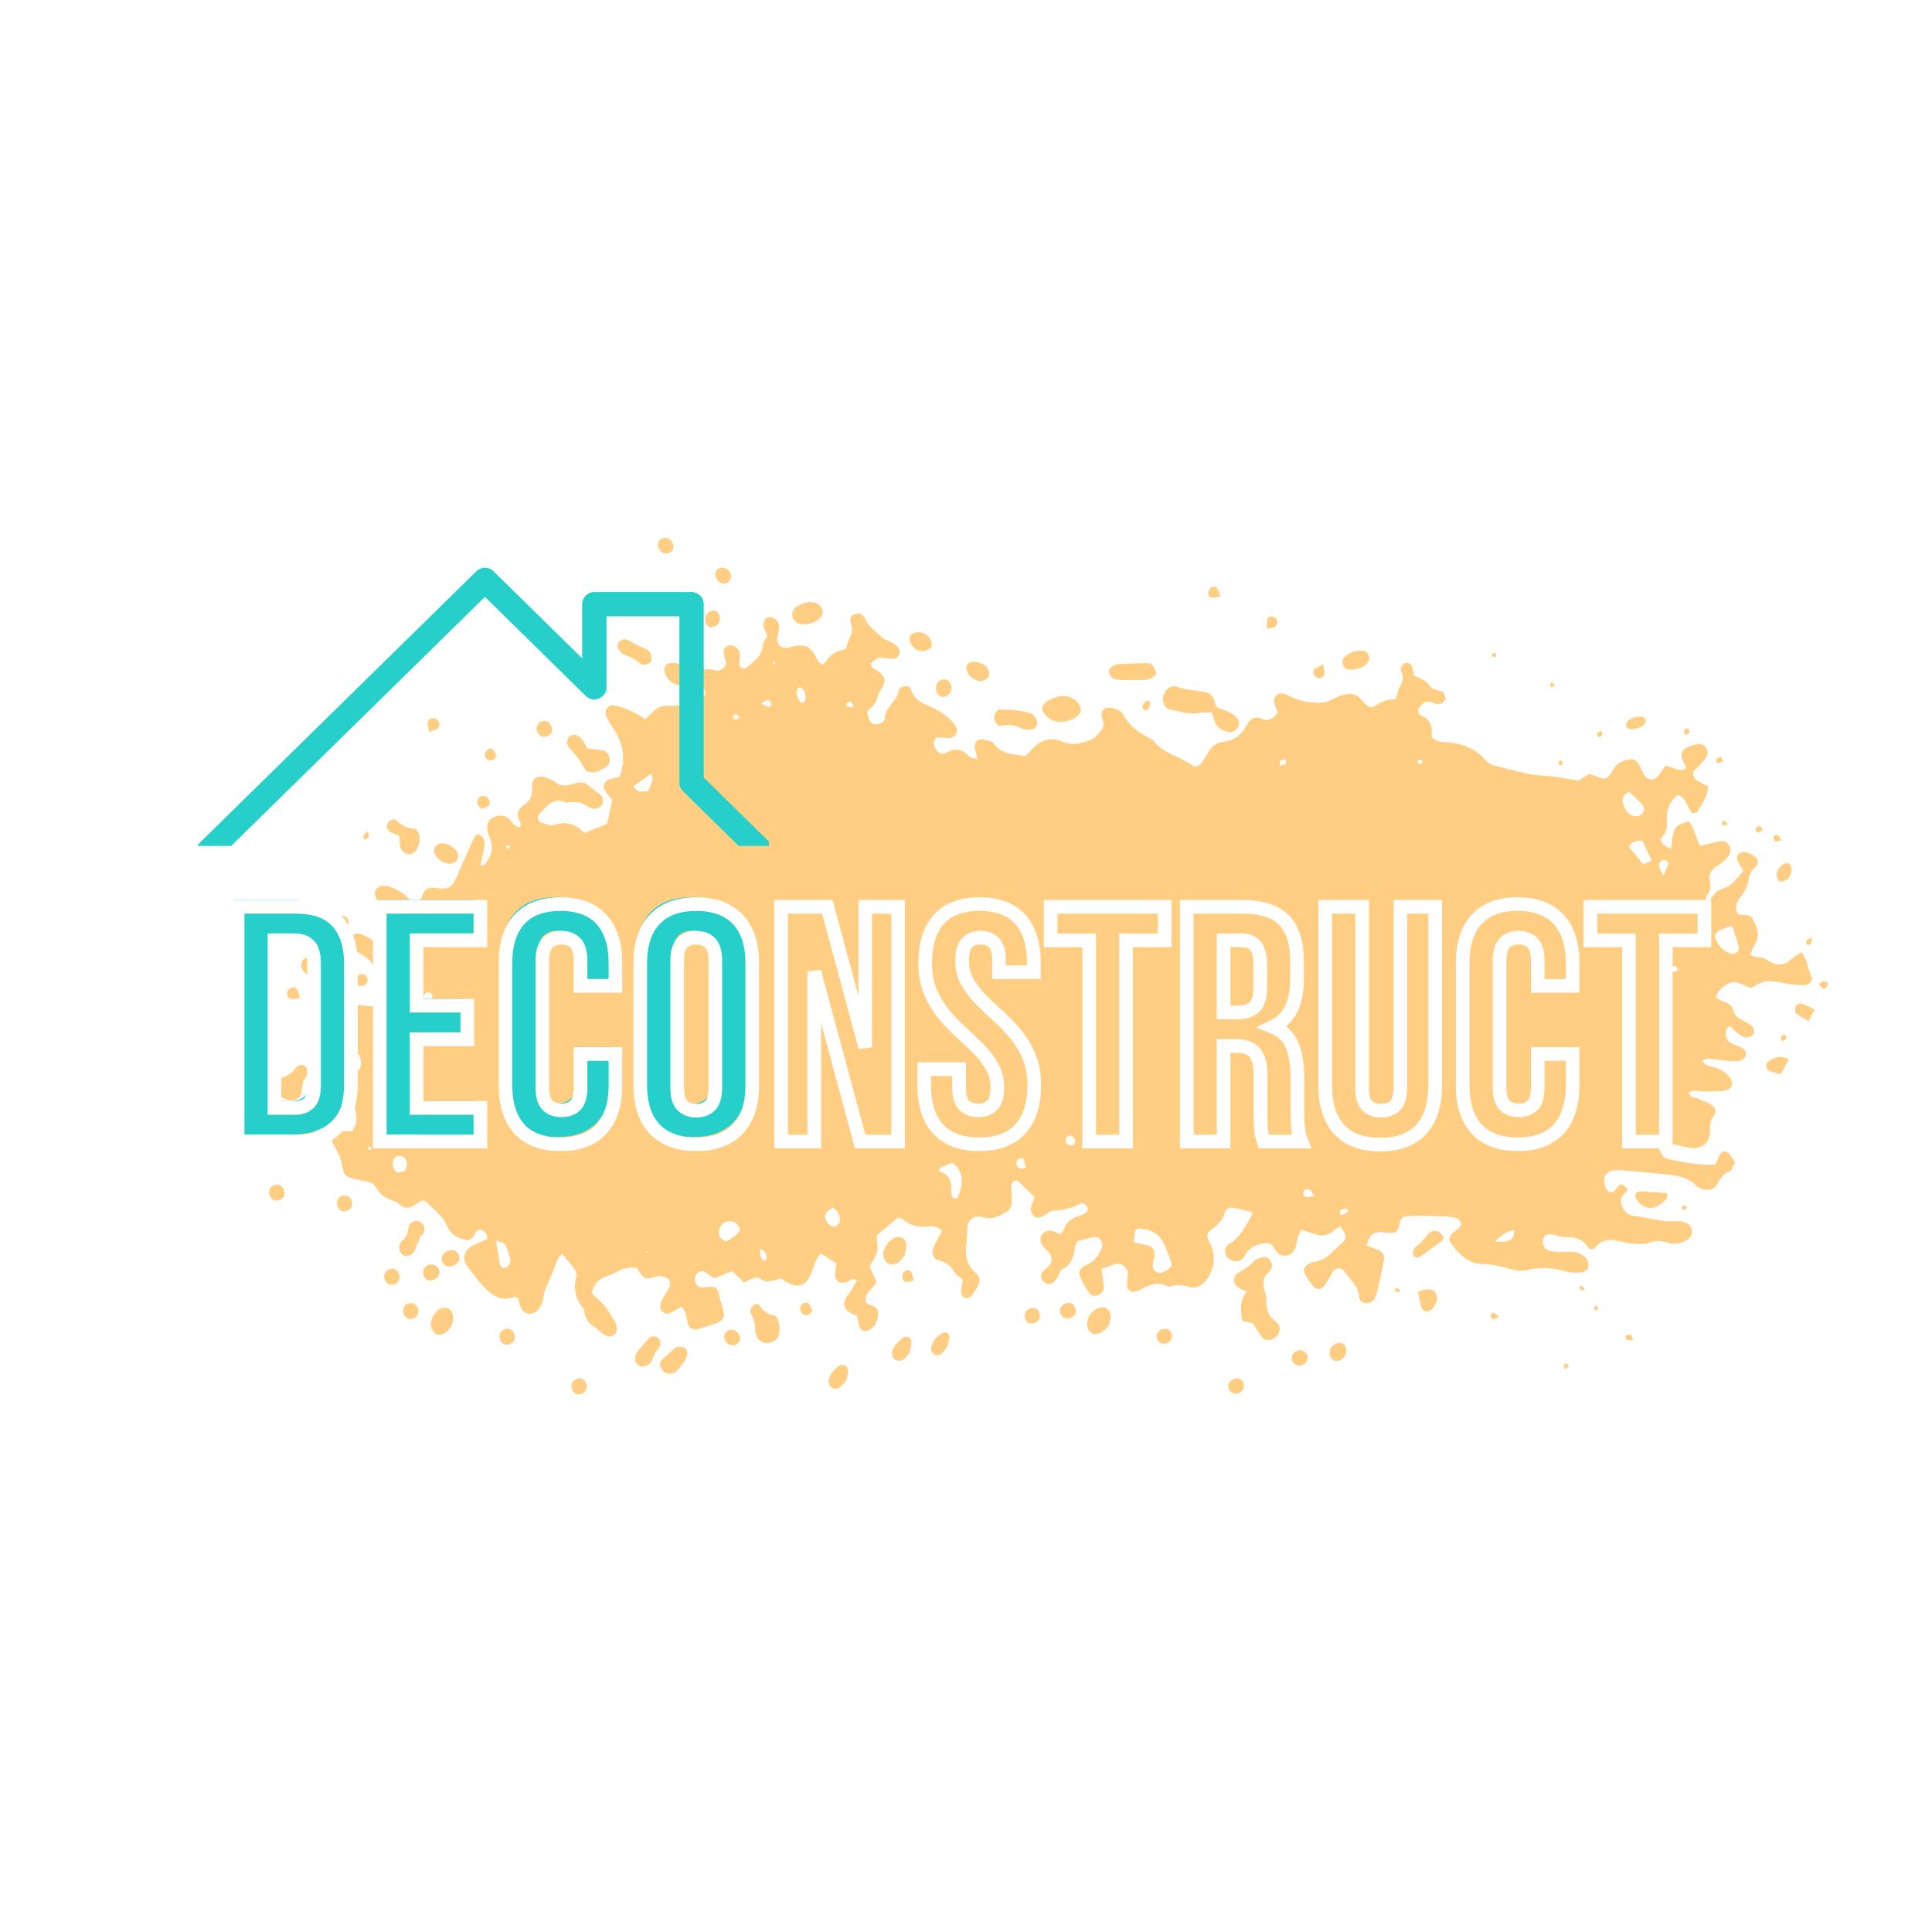 <svg xmlns="http://www.w3.org/2000/svg" xmlns:xlink="http://www.w3.org/1999/xlink" width="375" viewBox="0 0 375 375" height="375" version="1.0"><defs><clipPath id="d"><path d="M 304 87.18 L 305.898 87.18 L 305.898 89 L 304 89 Z M 304 87.18"/></clipPath><clipPath id="e"><path d="M 78 1.152 L 82 1.152 L 82 5 L 78 5 Z M 78 1.152"/></clipPath><clipPath id="f"><path d="M 61.609 164.16 L 64.91 164.16 L 64.91 167.637 L 61.609 167.637 Z M 61.609 164.16"/></clipPath><clipPath id="g"><path d="M 189.285 164.16 L 192.59 164.16 L 192.59 167.637 L 189.285 167.637 Z M 189.285 164.16"/></clipPath><clipPath id="h"><path d="M 1.402 111 L 5 111 L 5 115 L 1.402 115 Z M 1.402 111"/></clipPath><clipPath id="c"><path d="M0 0H306V169H0z"/></clipPath><clipPath id="i"><path d="M 37.5 110.191 L 149.25 110.191 L 149.25 164.191 L 37.5 164.191 Z M 37.5 110.191"/></clipPath><filter x="0%" y="0%" width="100%" xmlns:xlink="http://www.w3.org/1999/xlink" xlink:type="simple" xlink:actuate="onLoad" height="100%" id="a" xlink:show="other"><feColorMatrix values="0 0 0 0 1 0 0 0 0 1 0 0 0 0 1 0 0 0 1 0" color-interpolation-filters="sRGB"/></filter><mask id="b"><g filter="url(#a)"><path fill-opacity=".749" d="M-37.5 -37.5H412.5V412.5H-37.5z"/></g></mask></defs><path fill="#FFF" d="M-37.5 -37.5H412.5V412.5H-37.5z"/><path fill="#FFF" d="M-37.5 -37.5H412.5V412.5H-37.5z"/><path fill="#FFF" d="M-37.5 -37.5H412.5V412.5H-37.5z"/><g mask="url(#b)"><g><g clip-path="url(#c)" transform="translate(49 103)"><path fill="#FFBD59" d="M 296.676 105.504 C 295.961 105.309 295.219 105.184 294.543 104.898 C 294.219 104.758 293.844 104.34 293.809 104.012 C 293.77 103.672 294.016 103.145 294.305 102.949 C 295.508 102.129 296.805 101.816 298.16 102.645 C 297.668 103.598 297.172 104.551 296.676 105.504" fill-rule="evenodd"/><path fill="#FFBD59" d="M 302.031 95.211 C 301.219 94.719 300.332 94.309 299.629 93.691 C 299.367 93.465 299.391 92.695 299.547 92.273 C 299.648 92.008 300.309 91.715 300.605 91.805 C 301.508 92.082 302.352 92.539 303.219 92.926 C 302.824 93.688 302.426 94.449 302.031 95.211" fill-rule="evenodd"/><g clip-path="url(#d)"><path fill="#FFBD59" d="M 305.305 88.922 C 305.102 88.887 304.836 88.918 304.711 88.801 C 304.457 88.555 304.281 88.23 304.074 87.938 C 304.398 87.77 304.711 87.512 305.051 87.465 C 305.316 87.43 305.613 87.664 305.898 87.781 C 305.699 88.16 305.5 88.543 305.305 88.922" fill-rule="evenodd"/></g><path fill="#FFBD59" d="M 187.168 34.277 C 188.195 34.68 189.008 34.949 189.77 35.324 C 190.234 35.555 190.668 35.906 191.027 36.285 C 191.5 36.785 191.605 37.422 191.355 38.074 C 191.102 38.723 190.27 39.188 189.516 39.074 C 188.277 38.891 187.285 38.336 186.812 37.105 C 186.586 36.527 186.402 35.93 186.168 35.262 C 185.227 35.312 184.371 35.27 183.547 35.418 C 181.672 35.758 179.953 35.023 178.18 34.723 C 177.113 34.543 176.531 33.301 176.754 32.191 C 177 30.973 178.23 29.867 179.273 30.262 C 181.012 30.922 182.812 30.984 184.594 31.266 C 185.77 31.449 186.531 32.086 186.785 33.289 C 186.848 33.594 187.012 33.879 187.168 34.277" fill-rule="evenodd"/><path fill="#FFBD59" d="M 175.516 27.797 C 175.062 28.172 174.781 28.527 174.418 28.676 C 173.938 28.871 173.391 28.98 172.871 28.992 C 171.379 29.027 169.887 29.027 168.398 28.973 C 167.887 28.953 167.285 28.855 166.902 28.559 C 166.539 28.277 166.266 27.707 166.23 27.242 C 166.207 26.945 166.621 26.496 166.949 26.316 C 167.402 26.07 167.953 25.922 168.469 25.891 C 170.172 25.793 171.875 25.738 173.582 25.734 C 173.977 25.73 174.512 25.871 174.734 26.145 C 175.094 26.586 175.25 27.199 175.516 27.797" fill-rule="evenodd"/><path fill="#FFBD59" d="M 231.223 137.254 C 231.098 137.555 231.082 137.691 231.012 137.746 C 229.566 138.812 228.145 139.91 226.652 140.906 C 226.203 141.207 225.473 141.066 225.297 140.508 C 225.176 140.109 225.352 139.367 225.668 139.129 C 226.613 138.41 227.398 137.586 228.113 136.641 C 228.691 135.871 229.609 135.711 230.41 136.18 C 230.797 136.406 231 136.949 231.223 137.254" fill-rule="evenodd"/><path fill="#FFBD59" d="M 212.305 26.801 C 211.562 26.496 211.316 25.219 211.926 24.59 C 212.965 23.516 214.27 23.133 215.73 23.355 C 216.551 23.48 217.023 24.676 216.586 25.422 C 215.895 26.613 213.633 27.34 212.305 26.801" fill-rule="evenodd"/><path fill="#FFBD59" d="M 274.605 128.582 C 274.602 128.926 274.707 129.305 274.562 129.508 C 274.27 129.926 273.871 130.293 273.461 130.605 C 271.902 131.773 270.672 131.789 269.207 130.527 C 268.785 130.164 268.363 129.445 268.43 128.953 C 268.527 128.238 269.34 128.227 269.988 128.27 C 271.426 128.363 272.863 128.465 274.605 128.582" fill-rule="evenodd"/><path fill="#FFBD59" d="M 226.211 147.762 C 226.645 147.598 226.926 147.445 227.227 147.391 C 228.184 147.219 229.184 147.039 229.742 148.137 C 230.254 149.152 229.648 150.691 228.512 151.434 C 228.027 151.75 227.105 151.469 226.922 150.852 C 226.629 149.848 226.445 148.812 226.211 147.762" fill-rule="evenodd"/><path fill="#FFBD59" d="M 212.094 160.105 C 211.578 161.059 210.426 161.477 209.723 160.973 C 209.066 160.504 208.875 159.484 209.293 158.699 C 209.77 157.801 210.961 157.371 211.688 157.836 C 212.336 158.25 212.523 159.312 212.094 160.105" fill-rule="evenodd"/><path fill="#FFBD59" d="M 296.078 65.918 C 296.633 64.852 297.438 64.344 298.098 64.578 C 298.844 64.844 298.973 66.027 298.348 67.082 C 298.188 67.352 298.004 67.691 297.75 67.797 C 297.301 67.98 296.664 68.223 296.344 68.039 C 296.02 67.848 295.918 67.18 295.844 66.699 C 295.805 66.422 296.016 66.105 296.078 65.918" fill-rule="evenodd"/><path fill="#FFBD59" d="M 270.383 37.273 C 269.758 38.258 268.113 38.809 267.02 38.402 C 266.566 38.234 266.453 37.383 266.828 37.035 C 267.66 36.266 268.676 36.027 269.758 36.086 C 269.988 36.098 270.25 36.422 270.402 36.664 C 270.492 36.805 270.395 37.066 270.383 37.273" fill-rule="evenodd"/><path fill="#FFBD59" d="M 204.09 159.258 C 204.703 159.613 204.984 160.582 204.656 161.223 C 204.27 161.973 203.203 162.281 202.449 161.863 C 201.789 161.492 201.508 160.543 201.871 159.93 C 202.328 159.176 203.395 158.852 204.09 159.258" fill-rule="evenodd"/><path fill="#FFBD59" d="M 207.824 25.953 C 207.957 26.836 208.176 27.414 208.078 27.934 C 207.973 28.508 207.047 28.754 206.523 28.48 C 206 28.203 205.695 27.359 206.113 26.887 C 206.453 26.504 207.055 26.355 207.824 25.953" fill-rule="evenodd"/><path fill="#FFBD59" d="M 187.934 12.781 C 187.07 12.883 186.484 13.102 186 12.965 C 185.461 12.812 185.375 11.875 185.785 11.363 C 186.125 10.938 186.676 10.617 187.105 11.02 C 187.473 11.363 187.578 11.984 187.934 12.781" fill-rule="evenodd"/><path fill="#FFBD59" d="M 196.926 19.094 C 196.926 18.246 196.777 17.633 196.973 17.164 C 197.164 16.695 197.746 16.508 198.301 16.789 C 198.977 17.133 199.156 18.109 198.543 18.598 C 198.207 18.867 197.668 18.879 196.926 19.094" fill-rule="evenodd"/><path fill="#FFBD59" d="M 173.051 34.781 C 172.496 34.328 172.797 33.84 173.086 33.422 C 173.234 33.207 173.598 32.961 173.805 33.004 C 174.332 33.109 174.32 33.574 174.188 33.996 C 173.973 34.691 173.48 35.027 173.051 34.781" fill-rule="evenodd"/><path fill="#FFBD59" d="M 285.484 44.82 C 285.012 44.941 284.668 45.109 284.355 45.066 C 284.215 45.047 283.988 44.434 284.047 44.387 C 284.309 44.164 284.648 43.996 284.984 43.934 C 285.066 43.918 285.238 44.375 285.484 44.82" fill-rule="evenodd"/><path fill="#FFBD59" d="M 267.965 157.047 C 267.551 157.086 267.234 157.199 266.977 157.121 C 266.512 156.977 266.367 156.336 266.738 156.148 C 266.973 156.031 267.383 156.02 267.586 156.156 C 267.785 156.285 267.816 156.66 267.965 157.047" fill-rule="evenodd"/><path fill="#FFBD59" d="M 50.418 67.25 L 50.52 67.441 L 50.633 67.285 Z M 76.512 139.895 C 76.477 139.969 76.445 140.043 76.41 140.117 C 76.539 140.133 76.668 140.148 76.797 140.168 C 76.785 140.086 76.797 139.977 76.75 139.934 C 76.699 139.887 76.594 139.906 76.512 139.895 Z M 22.918 119.57 C 22.75 119.609 22.586 119.648 22.418 119.688 C 22.473 119.859 22.48 120.109 22.598 120.176 C 22.703 120.238 22.926 120.105 23.098 120.059 C 23.039 119.895 22.98 119.734 22.918 119.57 Z M 101.422 25.344 C 101.273 25.398 101.121 25.445 100.988 25.527 C 100.965 25.543 101.012 25.766 101.047 25.777 C 101.207 25.805 101.379 25.789 101.543 25.793 C 101.504 25.645 101.461 25.492 101.422 25.344 Z M 227.047 45.215 C 227.047 44.875 227.047 44.668 227.047 44.465 C 226.766 44.508 226.465 44.52 226.203 44.625 C 226.145 44.648 226.18 45.16 226.246 45.18 C 226.496 45.254 226.777 45.215 227.047 45.215 Z M 49.387 61.645 C 49.574 61.633 49.82 61.68 49.934 61.582 C 50.027 61.504 49.961 61.242 49.961 61.062 C 49.707 61.086 49.457 61.105 49.203 61.129 C 49.262 61.301 49.324 61.473 49.387 61.645 Z M 94.484 36.488 C 94.305 36.129 94.238 35.75 94.051 35.68 C 93.836 35.594 93.516 35.777 93.238 35.844 C 93.324 36.105 93.34 36.488 93.516 36.59 C 93.719 36.699 94.059 36.547 94.484 36.488 Z M 116.699 34.172 C 116.434 33.691 116.348 33.328 116.164 33.266 C 115.934 33.191 115.531 33.285 115.371 33.461 C 115.254 33.582 115.352 34.164 115.445 34.188 C 115.766 34.27 116.125 34.195 116.699 34.172 Z M 276.773 85.297 C 276.465 84.879 276.289 84.469 276.137 84.477 C 275.887 84.488 275.559 84.73 275.445 84.965 C 275.352 85.152 275.531 85.469 275.594 85.734 C 275.93 85.609 276.273 85.48 276.773 85.297 Z M 199.488 45.652 C 200 45.461 200.391 45.395 200.652 45.176 C 200.758 45.094 200.582 44.668 200.531 44.398 C 200.172 44.473 199.777 44.488 199.465 44.656 C 199.363 44.711 199.469 45.156 199.488 45.652 Z M 211.336 132.848 C 211.754 132.668 212.199 132.5 212.609 132.273 C 212.68 132.234 212.668 131.832 212.574 131.766 C 212.145 131.457 211.203 131.727 211.012 132.211 C 210.969 132.316 211.164 132.523 211.336 132.848 Z M 99.441 141.812 C 100.277 140.895 99.547 140.273 99.102 139.645 C 99.023 139.535 98.75 139.566 98.555 139.527 C 98.449 140.391 98.512 141.18 99.441 141.812 Z M 33.055 91.613 C 34.297 91.73 34.805 91.348 34.906 90.645 C 34.957 90.309 34.727 89.75 34.457 89.598 C 34.238 89.48 33.594 89.719 33.438 89.977 C 33.191 90.387 33.191 90.949 33.055 91.613 Z M 158.836 117.391 C 158.629 117.477 158.148 117.527 157.973 117.793 C 157.617 118.312 157.965 119.094 158.625 119.32 C 158.852 119.395 159.277 119.266 159.441 119.078 C 159.91 118.555 159.707 117.859 158.836 117.391 Z M 98.734 33.531 C 99.254 33.801 99.684 34.062 100.145 34.238 C 100.262 34.281 100.559 34.098 100.641 33.949 C 100.723 33.793 100.711 33.508 100.617 33.355 C 100.195 32.703 99.941 32.711 98.734 33.531 Z M 206.066 129.176 C 205.688 128.582 205.559 128.172 205.281 127.984 C 204.77 127.648 204.203 127.816 203.996 128.367 C 203.898 128.629 204.152 129.285 204.367 129.344 C 204.777 129.461 205.273 129.277 206.066 129.176 Z M 107.172 33.277 C 107.598 32.238 107.285 30.949 106.473 30.449 C 106.328 30.359 105.781 30.562 105.73 30.727 C 105.441 31.688 105.723 32.566 106.41 33.27 C 106.543 33.402 106.941 33.281 107.172 33.277 Z M 150.129 123.707 C 149.93 122.898 149.824 122.324 149.609 121.797 C 149.586 121.742 148.77 121.84 148.547 122.078 C 148.113 122.543 148.246 123.418 148.797 123.766 C 149.047 123.918 149.5 123.75 150.129 123.707 Z M 273.859 67.043 C 274.305 65.93 274.617 65.305 274.793 64.645 C 274.844 64.457 274.566 64.043 274.348 63.961 C 274.109 63.867 273.703 63.949 273.488 64.109 C 272.746 64.664 272.777 64.922 273.859 67.043 Z M 241.191 138.023 C 244.207 138.133 244.934 137.652 244.898 135.695 C 243.504 136.008 242.383 136.664 241.191 138.023 Z M 28.793 110.031 C 29.18 109.176 29.18 108.27 28.676 107.145 C 28.543 106.848 27.996 106.504 27.723 106.562 C 27.41 106.629 27.008 107.094 26.957 107.43 C 26.805 108.449 27.27 109.316 28.008 109.992 C 28.16 110.141 28.555 110.027 28.793 110.031 Z M 29.539 124.312 C 30.25 123.148 30.066 122.004 29.297 121.539 C 28.82 121.246 27.84 121.391 27.551 121.789 C 26.969 122.59 27.207 124.203 28.094 124.535 C 28.543 124.707 29.188 124.379 29.539 124.312 Z M 76.844 50.512 C 77.801 48.293 77.797 48.293 77.414 47.16 C 76.297 47.949 75.188 48.738 73.98 49.59 C 74.676 50.91 75.672 50.758 76.844 50.512 Z M 112.711 131.391 C 110.852 132.277 110.621 133.652 112.172 134.852 C 112.438 135.059 113.059 135.137 113.301 134.965 C 113.672 134.699 114.082 134.164 114.062 133.758 C 114.031 132.789 113.504 131.984 112.711 131.391 Z M 47.273 137.719 C 47.602 139.785 47.789 141.141 48.047 142.477 C 48.172 143.109 49.199 143.277 49.602 142.734 C 49.84 142.418 50.125 141.949 50.055 141.621 C 49.832 140.594 49.535 139.559 49.094 138.605 C 48.941 138.281 48.281 138.188 47.273 137.719 Z M 91.961 137.992 C 92.922 137.32 94.133 136.855 94.648 135.668 C 94.25 134.449 93.473 133.965 92.406 134.055 C 91.457 134.141 90.836 134.812 90.598 135.668 C 90.305 136.727 90.738 137.527 91.961 137.992 Z M 271.59 64.02 C 270.859 62.496 270.289 61.301 269.738 60.148 C 268.625 60.164 267.73 60.301 267.164 61.371 C 268.082 62.492 268.984 63.594 269.965 64.785 C 270.445 64.559 270.895 64.348 271.59 64.02 Z M 267.25 50.672 C 265.871 51.355 265.723 52.25 266.125 53.234 C 266.523 54.215 266.996 55.23 268.238 55.402 C 268.902 55.492 269.527 55.285 269.906 54.695 C 270.312 54.055 270.066 53.473 269.578 52.98 C 268.84 52.238 268.09 51.504 267.25 50.672 Z M 27.062 116.859 C 28.43 117.758 29.434 118.504 30.523 119.082 C 30.902 119.281 31.559 119.199 31.969 119 C 32.223 118.879 32.422 118.246 32.34 117.918 C 32.137 117.113 31.82 116.32 31.426 115.59 C 31.254 115.273 30.75 114.898 30.434 114.93 C 29.086 115.062 27.797 115.414 27.062 116.859 Z M 133.547 123.648 C 133.426 123.867 133.309 124.086 133.188 124.305 C 135.484 124.984 135.766 126.605 135.633 128.441 C 135.609 128.738 135.734 129.074 135.879 129.344 C 135.961 129.496 136.215 129.633 136.395 129.641 C 136.57 129.645 136.863 129.52 136.922 129.375 C 137.766 127.328 138.172 125.277 136.633 123.348 C 136.445 123.113 136.145 122.969 135.773 122.688 C 135.047 123 134.297 123.324 133.547 123.648 Z M 287.188 76.695 C 286.109 77.098 285.297 77.305 284.586 77.695 C 283.984 78.023 283.762 78.707 284.035 79.348 C 284.594 80.652 285.535 81.625 286.914 82.082 C 287.797 82.375 288.707 81.594 288.477 80.688 C 288.164 79.477 287.715 78.297 287.188 76.695 Z M 171.066 138.129 C 171.996 138.324 172.711 138.465 173.422 138.621 C 174.707 138.906 175.199 139.555 175.07 140.887 C 175.016 141.41 174.777 141.918 174.738 142.441 C 174.641 143.664 175.73 144.375 176.891 143.879 C 177.941 143.434 178.637 142.695 178.371 142.059 C 177.633 140.316 177.227 138.402 175.898 136.938 C 174.883 135.82 173.492 135.645 172.125 135.438 C 171.949 135.41 171.746 135.586 171.312 135.773 C 171.246 136.43 171.16 137.215 171.066 138.129 Z M 286.859 124.367 C 285.57 124.668 284.922 125.664 284.375 126.727 C 283.738 127.965 282.496 128.281 281.051 127.625 C 280.762 127.492 280.43 127.371 280.219 127.148 C 278.594 125.477 276.461 125.16 274.312 124.941 C 271.43 124.645 268.543 124.395 265.656 124.148 C 265.125 124.105 264.578 124.125 264.051 124.203 C 262.969 124.363 262.297 125.156 262.371 126.207 C 262.43 127.062 262.59 127.914 263.414 128.422 C 264.422 128.609 264.602 127.66 265.133 127.203 C 265.715 126.707 265.922 126.773 266.867 127.746 C 266.805 127.941 266.805 128.211 266.668 128.324 C 265.906 128.98 265.289 129.625 265.723 130.789 C 266.168 132 266.859 132.902 268.195 133.02 C 270.863 133.25 273.426 134.266 276.168 134.004 C 276.879 133.934 277.676 134.141 278.34 134.434 C 279.676 135.02 279.77 136.738 278.582 137.566 C 277.352 138.422 275.969 138.625 274.582 138.18 C 273.406 137.801 272.359 137.742 271.16 138.195 C 270.309 138.523 269.273 138.48 268.328 138.422 C 267.262 138.355 266.191 138.145 265.152 137.906 C 263.344 137.484 261.738 137.578 260.566 139.27 C 260.477 139.402 260.176 139.391 259.969 139.449 C 259.766 139.395 259.457 139.41 259.371 139.281 C 258.355 137.68 256.957 137.016 255.035 137.137 C 254.105 137.195 253.16 136.77 252.215 136.602 C 251.535 136.48 250.902 136.586 250.613 137.32 C 250.27 138.184 250.57 139.238 251.32 139.559 C 251.898 139.805 252.547 139.957 253.176 139.996 C 254.137 140.055 255.105 139.938 256.07 139.973 C 257.188 140.016 258.172 140.41 258.898 141.305 C 259.762 142.367 259.25 143.867 257.918 143.984 C 256.969 144.07 255.945 144.086 255.051 143.82 C 252.516 143.055 250 142.914 247.418 143.496 C 246.145 143.781 244.922 143.586 243.637 143.176 C 242.02 142.664 240.285 142.41 238.59 142.328 C 235.633 142.191 234.043 140.211 232.5 138.148 C 232.082 137.59 232.344 136.895 232.875 136.418 C 233.348 135.988 233.895 135.629 234.344 135.176 C 234.77 134.742 234.516 133.766 233.922 133.539 C 233.43 133.355 232.898 133.191 232.379 133.168 C 230.238 133.07 228.098 133 225.957 132.984 C 225.012 132.98 224.066 133.141 223.328 133.207 C 223.02 133.617 222.82 133.77 222.781 133.953 C 222.242 136.414 222.242 136.457 219.648 136.199 C 218.617 136.094 217.672 136.164 217.004 136.969 C 216.641 137.41 216.523 138.055 216.23 138.77 C 217.113 139.098 217.809 139.32 218.473 139.613 C 219.438 140.047 219.82 140.719 219.629 141.652 C 219.242 143.543 218.828 145.426 218.41 147.309 C 218.293 147.828 218.176 148.367 217.941 148.84 C 217.59 149.555 216.988 150.012 216.145 149.949 C 215.414 149.898 214.844 149.387 214.809 148.754 C 214.703 146.605 213.02 145.406 211.98 143.848 C 211.266 142.77 210.082 143.039 209.453 144.215 C 209.004 145.055 208.57 145.922 207.996 146.672 C 207.496 147.32 206.527 147.332 205.996 146.738 C 205.43 146.105 204.918 145.402 204.488 144.672 C 203.77 143.453 204.047 142.758 205.387 142.152 C 205.582 142.062 205.781 141.941 205.988 141.926 C 208.48 141.691 209.809 139.703 211.473 138.254 C 212.488 137.363 212.414 137.023 211.242 135.051 C 210.816 135.285 210.305 135.445 209.965 135.777 C 208.707 137.012 207.316 137 205.793 136.402 C 205.117 136.141 204.41 135.973 203.562 135.719 C 203.285 136.32 203.016 136.766 202.875 137.246 C 202.699 137.859 202.703 138.535 202.492 139.133 C 201.883 140.848 199.711 141.398 198.699 139.832 C 198.234 139.113 197.816 138.23 196.801 138.301 C 195.504 138.391 194.254 138.773 193.301 139.723 C 192.855 140.172 192.621 140.82 192.191 141.293 C 191.613 141.93 190.586 141.98 189.816 141.516 C 188.527 140.734 188.355 139.148 189.648 138.398 C 191.934 137.07 192.809 134.746 194.078 132.684 C 194.113 132.629 194.02 132.496 193.93 132.254 C 192.719 131.965 191.41 131.578 190.078 131.391 C 189.676 131.336 188.867 131.777 188.809 132.098 C 188.469 133.852 187.281 134.844 185.945 135.789 C 185.371 136.195 185.215 136.852 185.469 137.52 C 185.656 138.02 185.973 138.469 186.172 138.965 C 187.125 141.348 186.426 144.375 184.551 146.062 C 183.789 146.75 182.863 147.121 181.879 146.82 C 180.723 146.465 179.609 146.242 178.418 146.633 C 178.129 146.727 177.723 146.766 177.473 146.633 C 175.566 145.637 173.945 146.473 172.312 147.352 C 172.035 147.5 171.727 147.609 171.418 147.699 C 170.648 147.922 169.812 147.43 169.781 146.617 C 169.742 145.676 169.883 144.723 169.945 143.762 C 169.219 142.449 168.203 141.953 166.742 142.59 C 166.16 142.844 165.547 143.031 164.793 143.305 C 164.957 144.426 165.133 145.457 165.246 146.496 C 165.34 147.32 164.996 147.977 164.227 148.328 C 163.598 148.609 162.93 148.645 162.477 148.035 C 161.973 147.344 161.527 146.602 161.121 145.848 C 160.098 143.957 160.246 143.188 162.203 142.344 C 163.555 141.762 164.117 140.684 164.715 139.562 C 165.172 138.703 164.871 137.914 164.203 137.141 C 162.789 136.996 161.527 137.629 160.219 137.895 C 160.012 138.25 159.754 138.508 159.711 138.793 C 159.438 140.629 159.121 142.375 157.207 143.363 C 156.734 143.609 156.586 144.441 156.238 144.973 C 156.012 145.328 155.742 145.676 155.422 145.938 C 154.836 146.41 153.867 146.246 153.406 145.633 C 152.977 145.059 152.91 144.434 153.387 143.867 C 154.051 143.074 155.168 142.637 155.102 141.309 C 155.047 140.172 154.152 139.703 153.539 138.992 C 152.848 138.188 152.738 137.246 153.242 136.637 C 153.844 135.906 154.625 135.652 155.543 136.023 C 155.934 136.18 156.316 136.348 156.848 136.57 C 157.102 136.195 157.414 135.891 157.531 135.523 C 157.93 134.277 158.832 133.605 159.992 133.172 C 160.59 132.949 161.23 132.754 161.738 132.391 C 162.215 132.047 162.254 131.402 161.852 130.969 C 161.617 130.711 161.016 130.469 160.773 130.598 C 159.121 131.465 157.426 131.941 155.539 131.961 C 154.883 131.965 154.238 132.637 153.578 132.977 C 152.988 133.277 152.328 133.52 151.754 133.082 C 151.094 132.578 150.977 131.824 151.211 131.039 C 151.387 130.441 151.605 129.859 151.793 129.301 C 150.598 128.164 149.539 127.148 148.473 126.133 C 147.586 126.047 147.344 126.668 147.32 127.332 C 147.285 128.293 147.414 129.258 147.414 130.223 C 147.418 131.152 146.969 131.875 146.18 132.352 C 144.973 133.09 143.707 133.668 142.227 133.367 C 141.809 133.281 141.391 133.129 140.965 133.113 C 139.844 133.074 138.906 133.914 138.801 135.055 C 138.695 136.117 138.711 137.191 138.57 138.246 C 138.266 140.484 138.57 142.512 140.391 144.062 C 141.164 144.719 141.305 145.559 140.918 146.387 C 140.52 147.234 139.957 148.035 139.352 148.754 C 139.152 148.98 138.5 149.031 138.188 148.883 C 137.875 148.734 137.539 148.238 137.539 147.895 C 137.547 147.059 137.746 146.227 137.867 145.375 C 137.285 144.855 136.566 144.461 136.215 143.855 C 135.52 142.652 134.613 141.977 133.246 141.648 C 132.07 141.367 131.695 140.246 132.215 139.066 C 132.684 137.996 133.277 136.988 133.871 135.848 C 132.941 135.082 131.809 134.906 130.848 135.047 C 128.957 135.324 127.492 134.668 126.074 133.594 C 125.844 133.418 125.488 133.41 125.246 133.34 C 123.914 134.477 122.637 135.562 121.16 136.82 C 121.195 137.664 121.461 138.84 121.242 139.918 C 121.035 140.922 120.316 141.824 119.801 142.82 C 120.25 143.824 120.68 144.773 121.102 145.723 C 120.648 147.211 118.652 147.797 119.055 149.711 C 119.223 149.855 119.43 150.164 119.695 150.23 C 120.73 150.488 121.566 150.93 121.445 152.148 C 121.312 153.473 120.848 154.66 119.516 155.266 C 118.941 155.523 118.07 155.25 117.871 154.664 C 117.625 153.965 117.512 153.223 117.309 152.355 C 116.906 152.184 116.391 152.023 115.945 151.754 C 114.863 151.102 114.566 150.113 115.16 149.023 C 115.52 148.367 116.031 147.797 116.426 147.16 C 116.746 146.641 117 146.074 117.281 145.531 C 116.297 144.863 115.797 145.785 115.117 145.938 C 114.004 146.184 113.098 145.641 113.09 144.543 C 113.078 143.809 113.262 143.074 113.371 142.242 C 112.387 141.609 111.418 140.984 110.32 140.277 C 109.934 140.84 109.57 141.23 109.371 141.691 C 109.02 142.473 108.801 143.312 108.477 144.105 C 107.461 146.594 106.031 147.109 103.68 145.855 C 103.309 145.656 102.965 145.402 102.543 145.133 C 101.129 145.551 99.691 146.238 98.293 145.031 C 98.082 144.848 97.473 145.027 97.094 145.168 C 96.5 145.387 95.949 145.719 95.438 145.977 C 94.504 145.062 93.84 144.418 93.121 143.723 C 91.941 144.199 90.863 144.637 89.664 145.125 C 89.145 144.781 88.613 144.457 88.109 144.086 C 87.633 143.734 87.137 143.609 86.617 143.906 C 85.988 144.266 85.703 145.168 85.977 145.891 C 86.227 146.551 86.707 146.93 87.445 146.898 C 87.66 146.887 87.871 146.824 88.082 146.812 C 90.102 146.699 90.219 146.801 90.66 148.73 C 90.848 149.555 91.121 150.363 91.359 151.176 C 91.758 152.52 91.438 153.305 90.219 153.754 C 89.02 154.203 87.797 154.598 86.57 154.98 C 85.625 155.277 84.824 154.879 84.531 153.949 C 84.34 153.34 84.309 152.68 84.113 152.07 C 83.961 151.594 83.672 151.156 83.375 150.574 C 82.473 151.066 81.77 151.52 81.004 151.852 C 80.039 152.27 78.965 151.41 79.145 150.371 C 79.234 149.859 79.48 149.363 79.723 148.902 C 80.074 148.238 80.535 147.637 80.852 146.961 C 81.137 146.355 81.203 145.605 80.637 145.184 C 80.168 144.836 79.488 144.77 78.898 144.598 C 78.816 144.574 78.699 144.676 78.598 144.707 C 76.133 145.426 76.129 145.422 74.605 143.098 C 73.371 142.969 72.148 143.055 70.965 143.75 C 70.234 144.184 69.406 144.469 68.605 144.762 C 67.059 145.332 66.148 146.391 65.855 148.027 C 66.73 148.867 67.629 149.602 68.359 150.473 C 69.039 151.285 69.543 152.25 70.125 153.148 C 70.184 153.238 70.242 153.328 70.297 153.426 C 70.934 154.562 70.906 155.488 70.215 156.062 C 69.484 156.676 68.781 156.543 67.707 155.625 C 67.223 155.211 66.75 154.758 66.203 154.441 C 65.297 153.914 64.816 153.125 64.543 152.164 C 64.426 151.75 64.43 151.242 64.184 150.938 C 62.645 149.047 62.25 146.969 62.898 144.633 C 62.996 144.281 62.832 143.742 62.602 143.43 C 61.848 142.418 61.012 141.469 60.047 140.305 C 59.645 140.906 59.305 141.285 59.117 141.727 C 58.617 142.91 58.234 144.145 57.699 145.309 C 57.156 146.477 56.586 147.582 56.465 148.926 C 56.395 149.719 55.953 150.574 55.441 151.215 C 54.426 152.484 52.746 152.219 52.062 150.738 C 51.797 150.168 51.734 149.504 51.613 149.016 C 51.234 148.848 51 148.648 50.867 148.699 C 48 149.844 46.18 148.18 44.48 146.297 C 43.555 145.27 42.758 144.129 41.887 143.051 C 40.68 141.555 40.855 139.934 42.48 138.938 C 43.461 138.336 44.574 137.957 45.574 137.5 C 45.57 136.293 44.992 135.793 44.047 135.633 C 43.926 135.68 43.805 135.695 43.727 135.758 C 42.957 136.398 42.828 137.973 41.438 137.66 C 39.867 137.309 38.43 136.676 37.738 134.934 C 36.941 132.91 35.078 131.711 33.641 130.188 C 33.523 130.062 33.242 130.09 32.836 130.008 C 32.422 130.281 31.906 130.633 31.367 130.969 C 30.469 131.531 29.574 131.645 28.691 130.922 C 28.359 130.648 28.043 130.238 27.668 130.164 C 25.961 129.82 24.789 128.844 23.91 127.398 C 23.504 126.723 22.816 126.398 22.023 126.297 C 21.602 126.238 21.184 126.133 20.762 126.043 C 17.773 125.406 17.797 125.402 17.188 122.27 C 17.074 121.66 16.727 121.094 16.453 120.523 C 16.18 119.949 15.777 119.422 15.574 118.824 C 15.234 117.816 15.84 116.816 16.898 116.66 C 17.73 116.535 18.586 116.57 19.363 116.539 C 20.281 114.891 20.293 114.891 20.051 112.465 C 18.984 111.531 17.867 112.137 16.738 112.355 C 15.605 112.574 14.809 111.934 14.832 110.82 C 14.84 110.43 15.074 110.031 15.27 109.672 C 15.359 109.508 15.609 109.426 15.793 109.316 C 17.91 108.02 18.062 107.34 16.211 105.934 C 14.961 104.984 13.945 104.055 13.645 102.43 C 13.578 102.043 12.922 101.715 12.48 101.457 C 11.773 101.047 11.375 100.473 11.242 99.68 C 11.109 98.879 11.555 98.172 12.359 97.988 C 13.051 97.828 13.652 97.988 13.984 98.668 C 14.172 99.051 14.262 99.477 14.406 99.879 C 14.512 100.18 14.625 100.473 14.73 100.754 C 16.508 101.832 18.195 102.953 19.32 104.738 C 19.449 104.945 19.949 105.133 20.133 105.039 C 20.469 104.871 20.875 104.52 20.945 104.188 C 21.16 103.113 21.137 102.059 20.191 101.23 C 19.203 100.359 18.93 99.27 19.406 98.02 C 19.84 96.875 19.199 95.969 18.797 94.977 C 18.156 93.398 18.969 92.176 20.668 92.105 C 21.41 92.074 22.152 92.285 22.902 92.316 C 23.414 92.34 23.93 92.242 24.496 92.195 C 24.648 91.684 24.855 91.289 24.871 90.883 C 24.914 89.828 25.309 89.031 26.25 88.512 C 27.902 87.594 29.152 86.32 29.781 84.496 C 30.25 83.125 31.676 82.863 32.707 82.258 C 32.699 81.762 32.734 81.441 32.684 81.137 C 32.594 80.625 32.453 80.125 32.328 79.598 C 32.027 79.734 31.781 79.766 31.695 79.902 C 31.461 80.258 31.242 80.641 31.109 81.047 C 30.242 83.691 27.902 84.664 25.715 85.777 C 24.82 86.23 23.828 85.93 23.59 85.008 C 23.227 83.582 22.238 82.895 21.113 82.234 C 20.648 81.965 20.191 81.68 19.766 81.359 C 18.914 80.727 18.664 79.949 19.008 79.133 C 19.352 78.328 20.18 77.953 21.18 78.375 C 22.148 78.781 23.125 79.277 23.934 79.941 C 24.688 80.562 25.375 80.891 26.242 80.387 C 27.062 79.906 27.449 79.098 27.223 78.188 C 26.758 76.32 26.312 74.43 25.137 72.832 C 24.754 72.316 24.305 71.84 24.004 71.277 C 23.359 70.082 24.23 68.793 25.594 68.914 C 27.148 69.059 28.43 69.871 29.652 70.75 C 30.082 71.059 30.367 71.547 30.77 71.902 C 31.227 72.316 32.113 72.199 32.492 71.695 C 32.68 71.441 32.863 71.16 32.961 70.863 C 33.406 69.488 34.277 69.125 35.695 69.359 C 37.988 69.738 38.75 69.234 39.66 67.156 C 40.648 64.91 41.605 62.652 42.621 60.422 C 42.875 59.871 43.289 59.395 43.633 58.879 C 45.004 59.266 45.148 60.223 45.012 61.199 C 44.844 62.441 44.516 63.656 44.246 64.918 C 44.617 64.898 44.918 64.969 45.008 64.863 C 46.227 63.391 46.918 61.793 46.141 59.859 C 45.941 59.363 45.77 58.848 45.648 58.328 C 45.383 57.172 45.684 56.285 46.523 55.789 C 47.52 55.207 48.586 55.086 49.562 55.746 C 50.078 56.09 50.395 56.723 50.867 57.145 C 51.133 57.379 51.543 57.449 51.918 57.609 C 52.016 57.203 52.168 56.945 52.094 56.824 C 51.168 55.277 51.297 54.094 52.945 53.031 C 54.094 52.293 54.387 50.988 54.285 49.602 C 54.172 48.035 55.496 47.523 56.656 47.844 C 57.367 48.039 58.102 48.336 58.684 48.773 C 59.75 49.566 60.824 49.66 62.02 49.207 C 62.32 49.094 62.641 49.039 62.957 48.969 C 63.848 48.773 64.637 48.906 65.352 49.543 C 66.07 50.18 66.914 50.684 67.598 51.352 C 68.078 51.816 68.16 52.508 67.879 53.152 C 67.605 53.773 66.645 54.148 65.938 53.93 C 65.633 53.836 65.32 53.711 65.066 53.527 C 64.055 52.777 62.926 52.582 61.707 52.707 C 61.391 52.742 61.023 52.816 60.746 52.707 C 58.23 51.707 57.039 53.602 55.652 55.023 C 55.199 55.488 55.418 56.426 56.051 56.645 C 56.84 56.914 57.789 57.352 58.488 57.133 C 60.789 56.418 62.715 56.793 64.367 58.672 C 65.945 58.055 67.422 57.477 68.84 56.922 C 69.18 55.324 69.48 53.895 69.824 52.266 C 69.43 51.758 68.848 51.133 68.406 50.418 C 67.926 49.633 68.309 48.609 69.18 48.301 C 69.871 48.059 70.602 47.938 71.254 47.777 C 72.656 44.109 71.836 40.938 69.762 37.949 C 69.336 37.336 68.938 36.684 68.668 35.992 C 68.203 34.828 69 33.723 70.266 33.926 C 71.402 34.109 72.512 34.582 73.57 35.059 C 74.52 35.484 75.391 36.09 76.258 36.594 C 77.273 35.695 78.023 34.691 79.02 34.246 C 79.938 33.836 81.141 34.105 82.191 33.93 C 83.562 33.703 84.945 33.441 86.258 32.996 C 88.18 32.348 88.352 31.172 86.84 29.695 C 86.695 29.555 86.469 29.492 86.105 29.305 C 85.551 29.504 84.879 29.832 84.168 29.984 C 82.254 30.402 80.5 29.27 79.992 27.371 C 79.781 26.582 80.234 25.762 81.051 25.707 C 81.773 25.66 82.57 25.699 83.234 25.957 C 84.121 26.301 84.91 26.895 85.828 27.43 C 87.105 27.098 88.398 26.602 89.844 27.117 C 90.762 27.445 91.445 26.766 91.98 25.824 C 91.82 25.207 91.59 24.504 91.465 23.777 C 91.289 22.711 92.332 21.949 93.348 22.355 C 94.117 22.668 94.57 23.281 94.637 24.062 C 94.691 24.688 94.477 25.332 94.492 25.965 C 94.496 26.219 94.754 26.578 94.988 26.684 C 95.234 26.793 95.703 26.773 95.879 26.605 C 97.156 25.379 98.91 24.52 99.02 22.375 C 99.055 21.777 99.516 21.203 99.93 20.285 C 99.738 19.832 99.328 19.168 99.195 18.453 C 99.113 18.023 99.328 17.367 99.648 17.066 C 100.156 16.594 100.871 16.723 101.434 17.129 C 102.098 17.613 102.328 18.316 102.211 19.117 C 102.121 19.75 101.879 20.371 101.867 21 C 101.844 22.242 102.754 22.957 103.98 22.738 C 104.406 22.66 104.805 22.473 105.227 22.402 C 107.312 22.051 108.066 22.402 109.219 24.25 C 109.652 24.941 109.77 25.938 110.902 25.922 C 112.629 23.695 112.629 23.695 115.168 22.969 C 115.391 22.301 115.543 21.555 115.875 20.902 C 116.348 19.992 116.504 19.121 116.176 18.125 C 115.934 17.379 115.926 16.594 116.832 16.23 C 117.648 15.906 118.539 16.16 118.953 17.168 C 119.613 18.773 121.039 19.586 122.176 20.691 C 122.684 21.18 123.5 21.332 124.133 21.711 C 124.582 21.977 125.035 22.305 125.344 22.711 C 125.992 23.57 125.43 24.812 124.375 24.879 C 123.855 24.914 123.32 24.785 122.793 24.719 C 121.531 24.559 121.531 24.555 120.031 25.762 C 120.02 26.73 120.898 26.863 121.465 27.305 C 122.859 28.379 123 29.07 122.176 30.578 C 121.918 31.043 121.449 31.484 121.406 31.965 C 121.277 33.398 120.219 34.184 119.316 35.082 C 119.418 35.594 119.445 36.027 119.59 36.414 C 119.828 37.027 120.199 37.602 120.957 37.582 C 121.758 37.566 122.727 37.188 122.73 36.473 C 122.746 34.219 125.066 33.23 125.395 31.156 C 125.508 30.43 126.359 30.059 127.215 30.219 C 127.395 30.34 127.684 30.422 127.727 30.574 C 128.203 32.258 129.32 33.234 130.93 33.863 C 132.117 34.332 133.277 34.957 134.316 35.703 C 135.164 36.305 135.953 37.102 136.516 37.973 C 137.18 39.004 136.434 40.199 135.211 40.27 C 134.789 40.297 134.359 40.184 133.934 40.164 C 133.516 40.141 133.102 40.16 132.797 40.16 C 131.945 40.91 132.227 41.629 132.57 42.305 C 132.98 43.113 133.613 43.387 134.422 43.199 C 134.523 43.176 134.637 43.156 134.723 43.102 C 136.516 41.984 137.957 42.527 139.281 43.973 C 139.492 44.199 140.008 44.145 140.719 44.289 C 140.527 43.496 140.398 43.02 140.297 42.535 C 139.98 41.023 140.723 40.242 142.203 40.609 C 142.816 40.762 143.625 40.922 143.934 41.367 C 145.453 43.559 147.801 43.328 150.059 43.75 C 150.441 43.344 150.801 42.969 151.148 42.582 C 152.816 40.73 154.891 39.895 157.211 40.949 C 159.238 41.875 161.023 41.203 162.793 40.578 C 163.602 40.297 164.188 39.324 164.816 38.609 C 165.391 37.961 165.219 37.215 164.934 36.484 C 164.855 36.289 164.812 36.074 164.789 35.859 C 164.688 34.883 165.375 34.242 166.387 34.367 C 167.488 34.504 168.574 34.82 169.117 35.84 C 170.238 37.949 172.082 39.18 174.082 40.27 C 174.367 40.422 174.711 40.547 174.895 40.785 C 176.684 43.129 179.594 43.699 181.895 45.238 C 183.133 46.066 183.695 45.832 184.559 44.59 C 184.863 44.148 185.172 43.699 185.414 43.223 C 186.105 41.867 187.207 41.094 188.699 40.934 C 190.582 40.73 191.836 39.668 192.781 38.129 C 192.895 37.945 192.988 37.754 193.098 37.566 C 193.723 36.531 194.574 35.961 195.781 36.496 C 197.125 37.09 198.047 36.551 198.988 35.355 C 198.797 34.793 198.508 34.129 198.34 33.434 C 198.051 32.223 199.043 31.316 200.246 31.676 C 200.758 31.828 201.246 32.07 201.723 32.309 C 202.992 32.945 204.34 33.215 205.746 33.367 C 207.184 33.52 208.488 33.441 209.77 32.66 C 210.484 32.223 211.348 31.988 212.176 31.781 C 213.281 31.504 214.285 31.711 215.09 32.637 C 215.719 33.355 216.297 34.18 217.367 34.289 C 219.707 32.93 219.707 32.93 221.93 32.676 C 222.156 31.941 222.273 31.07 222.684 30.371 C 223.273 29.363 223.496 28.441 222.98 27.359 C 222.855 27.102 222.859 26.672 222.996 26.434 C 223.191 26.098 223.535 25.699 223.871 25.633 C 224.195 25.574 224.797 25.812 224.922 26.082 C 225.227 26.746 225.332 27.5 225.508 28.191 C 226.742 28.652 227.82 29.086 228.516 30.16 C 228.766 30.547 229.367 30.734 229.84 30.945 C 230.227 31.113 230.793 31.051 231.035 31.312 C 231.352 31.664 231.645 32.281 231.551 32.691 C 231.457 33.09 230.902 33.559 230.477 33.656 C 230.012 33.762 229.422 33.555 228.945 33.348 C 228.117 32.988 227.504 33.277 226.895 33.797 C 226.059 34.516 225.957 35.434 226.918 35.879 C 228.871 36.785 229.02 38.387 228.875 40.035 C 229.793 41.078 230.926 41.004 231.973 41.094 C 234.859 41.348 237.41 42.234 239.34 44.551 C 239.723 45.012 240.34 45.406 240.918 45.547 C 244.145 46.328 247.293 47.414 250.668 47.57 C 252.781 47.668 254.879 48.141 257.367 48.5 C 257.824 48.219 258.633 47.719 259.402 47.246 C 259.805 47.355 260.125 47.414 260.418 47.531 C 262.688 48.445 262.855 48.473 264.008 46.512 C 264.672 45.379 265.559 44.789 266.754 44.496 C 267.98 44.199 268.566 44.426 269.164 45.492 C 269.531 46.148 269.793 46.859 270.191 47.492 C 270.777 48.422 271.934 48.574 272.664 47.789 C 273.234 47.176 273.684 46.445 274.297 45.613 C 275.012 45.84 275.703 46.039 276.383 46.273 C 277 46.488 277.602 46.746 278.254 45.91 C 278.031 45.441 277.719 44.906 277.508 44.332 C 277.172 43.398 277.449 42.578 278.309 42.156 C 278.973 41.828 279.699 41.598 280.426 41.434 C 281.082 41.281 281.703 41.453 282.113 42.074 C 282.504 42.66 282.602 43.328 282.23 43.895 C 281.773 44.598 281.172 45.215 280.598 45.84 C 280.316 46.145 279.961 46.387 279.734 46.578 C 279.449 47.602 279.891 48.188 280.562 48.605 C 281.188 48.992 281.867 49.297 282.602 49.676 C 282.348 51.621 281.344 53.117 280.402 54.625 C 280.293 54.805 279.832 54.766 279.469 54.848 C 278.414 53.816 278.477 51.914 276.672 51.312 C 275.227 52.41 274.516 53.895 274.539 55.68 C 274.57 58.246 274.621 58.246 273.281 59.938 C 273.656 60.895 274.379 61.43 275.375 61.695 C 275.766 57.582 275.969 57.258 278.785 56.422 C 279.938 57.707 280.012 59.547 281.031 61.199 C 282.172 60.922 283.391 60.617 284.613 60.332 C 285.406 60.145 286.109 60.258 286.578 61.02 C 287.023 61.738 287.008 62.508 286.512 63.133 C 285.984 63.785 285.379 64.465 284.656 64.855 C 283.25 65.621 282.508 66.602 282.91 68.234 C 283.137 69.133 282.961 69.902 282.371 70.641 C 282.156 70.906 282.168 71.355 282.086 71.688 C 282.859 72.031 283.059 71.555 283.254 71.215 C 283.703 70.434 284.297 69.828 285.164 69.586 C 287.07 69.047 288.094 67.523 289.375 66.02 C 289 65.375 288.582 64.773 288.293 64.117 C 288.145 63.762 288.043 63.137 288.238 62.938 C 288.562 62.598 289.18 62.277 289.602 62.352 C 290.309 62.477 291.004 62.84 291.609 63.25 C 292.254 63.688 292.41 64.777 291.781 65.23 C 290.566 66.105 290.508 67.309 290.227 68.578 C 290.008 69.566 289.309 70.488 288.68 71.332 C 287.965 72.285 287.711 73.211 288.234 74.293 C 288.434 74.395 288.617 74.574 288.801 74.57 C 289.777 74.555 290.777 74.449 291.305 75.555 C 291.906 76.82 292.582 78.078 291.953 79.539 C 291.574 80.406 291.152 81.258 290.672 82.289 C 291.199 82.504 291.555 82.758 291.914 82.77 C 292.809 82.785 293.578 83.031 294.324 83.527 C 295.859 84.539 297.324 84.457 298.719 83.16 C 299.246 82.664 299.926 82.336 300.672 81.84 C 301.957 83.516 301.902 85.531 302.805 86.969 C 302.391 88.043 301.613 88.254 300.879 88.227 C 299.602 88.18 298.312 88.039 297.051 87.793 C 293.828 87.18 293.832 87.148 290.828 88.773 C 289.477 88.457 288.211 87.066 286.453 87.941 C 285.32 88.504 284.484 89.188 284.039 90.625 C 284.555 90.902 285.055 91.262 285.609 91.445 C 286.488 91.742 287.211 92.207 287.43 93.105 C 287.73 94.32 288.633 94.781 289.633 95.25 C 290.203 95.516 290.812 95.867 291.18 96.352 C 291.438 96.691 291.52 97.434 291.316 97.785 C 291.109 98.137 290.445 98.395 289.992 98.387 C 289.5 98.375 288.953 98.086 288.543 97.773 C 287.961 97.324 287.477 96.742 286.973 96.234 C 286.043 96.312 285.996 96.973 285.977 97.621 C 285.957 98.43 286.262 99.113 287.008 99.484 C 287.676 99.816 288.418 100.012 289.074 100.367 C 289.672 100.691 290.09 101.301 289.809 101.969 C 289.637 102.383 289.102 102.867 288.68 102.922 C 287.738 103.035 286.762 102.938 285.809 102.855 C 284.738 102.766 283.676 102.562 282.609 102.484 C 282.242 102.457 281.859 102.652 281.426 102.758 C 281.891 103.93 282.836 103.93 283.617 104.121 C 284.934 104.438 285.977 105.121 286.785 106.188 C 287.562 107.219 287.199 108.426 285.914 108.645 C 284.656 108.863 283.355 108.852 282.074 108.867 C 281.328 108.875 280.578 108.688 279.832 108.691 C 279.469 108.691 279.105 108.922 278.75 109.047 C 279.035 110.055 279.781 109.938 280.348 110.164 C 281.328 110.559 282.348 110.922 283.234 111.484 C 284.055 112.004 284.207 112.855 283.555 113.711 C 282.902 114.57 282.883 115.402 282.902 116.402 C 282.945 118.957 281.188 120.266 278.652 119.742 C 277.5 119.508 276.348 119.195 275.184 119.109 C 274.504 119.055 273.793 119.379 272.832 119.594 C 273.227 120.371 273.422 120.965 273.789 121.414 C 274.035 121.719 274.508 121.91 274.914 122.004 C 277.84 122.68 280.793 123.152 283.969 123.055 C 284.223 122.449 284.441 121.875 284.703 121.316 C 285.148 120.367 286.043 120.223 286.727 121.031 C 287.133 121.52 287.414 122.109 287.75 122.656 C 287.453 123.227 287.156 123.797 286.859 124.367" fill-rule="evenodd"/><path fill="#FFBD59" d="M 194.25 153.906 C 193.551 153.727 192.848 153.543 192.102 153.352 C 191.812 151.305 191.539 149.41 192.996 147.727 C 192.281 147.355 191.672 147.152 191.203 146.773 C 190.254 146 190.281 144.625 191.316 144.07 C 192.469 143.449 193.488 142.738 194.391 141.789 C 194.73 141.43 195.305 141.23 195.809 141.09 C 196.453 140.91 197.09 141.008 197.527 141.617 C 197.938 142.191 198.016 142.809 197.668 143.426 C 197.512 143.699 197.297 143.957 197.059 144.16 C 196.211 144.887 196.172 145.844 196.309 146.816 C 196.414 147.559 196.793 148.285 196.773 149.012 C 196.719 150.934 197.129 152.508 198.828 153.73 C 199.723 154.371 199.445 155.801 198.574 156.57 C 197.805 157.25 196.621 157.328 195.953 156.566 C 195.336 155.855 194.918 154.973 194.25 153.906" fill-rule="evenodd"/><path fill="#FFBD59" d="M 65.043 42.277 C 66.172 42.406 67.023 42.469 67.859 42.605 C 68.699 42.742 69.125 43.352 69.312 44.125 C 69.512 44.969 69.121 45.594 68.43 46.008 C 67.887 46.332 67.305 46.629 66.703 46.797 C 65.645 47.098 64.695 46.801 64.234 45.848 C 63.574 44.473 62.625 43.375 61.605 42.277 C 60.887 41.504 60.934 40.445 61.508 39.973 C 62.242 39.371 63.285 39.59 63.973 40.539 C 64.34 41.051 64.637 41.613 65.043 42.277" fill-rule="evenodd"/><path fill="#FFBD59" d="M 155.016 36.691 C 154.855 36.57 154.59 36.391 154.352 36.188 C 152.836 34.902 153.012 33.668 154.809 32.793 C 156.43 32 158.055 31.73 159.621 32.816 C 160.105 33.152 160.484 33.73 160.73 34.277 C 160.871 34.594 160.773 35.152 160.566 35.465 C 159.602 36.941 156.684 37.594 155.016 36.691" fill-rule="evenodd"/><path fill="#FFBD59" d="M 102.004 156.523 C 101.5 157.316 100.754 157.656 99.832 157.66 C 98.914 157.668 98.191 157.18 97.848 156.312 C 97.727 156.016 97.582 155.699 97.59 155.395 C 97.617 154.188 97.395 153.07 96.793 152.012 C 96.648 151.758 96.594 151.34 96.707 151.086 C 96.863 150.734 97.16 150.387 97.492 150.195 C 97.711 150.07 98.266 150.117 98.367 150.277 C 99.09 151.406 100.023 152.156 101.375 152.359 C 101.543 152.383 101.703 152.629 101.816 152.805 C 102.402 153.695 102.492 155.598 102.004 156.523" fill-rule="evenodd"/><path fill="#FFBD59" d="M 9.902 106.648 C 9.844 106.93 9.688 107.621 9.559 108.32 C 9.52 108.523 9.582 108.746 9.551 108.953 C 9.406 109.887 8.773 110.477 7.859 110.555 C 6.301 110.691 4.812 109.695 4.453 108.27 C 4.234 107.414 4.582 106.547 5.539 106.242 C 6.695 105.875 7.625 105.363 8.352 104.344 C 8.902 103.582 9.824 103.539 10.301 103.996 C 10.812 104.48 10.852 105.184 10.41 106.039 C 10.363 106.129 10.277 106.199 9.902 106.648" fill-rule="evenodd"/><path fill="#FFBD59" d="M 28.512 59.234 C 27.758 58.902 27.145 58.711 26.617 58.383 C 26.062 58.035 25.961 57.207 26.297 56.672 C 26.633 56.133 27.512 55.836 27.961 56.27 C 28.922 57.195 29.984 57.777 31.328 57.812 C 31.43 57.812 31.531 57.883 31.621 57.934 C 32.391 58.379 32.668 59.559 32.312 60.836 C 31.949 62.145 31.195 62.902 30.148 62.777 C 29.703 62.727 29.219 62.332 28.918 61.953 C 28.684 61.656 28.684 61.156 28.621 60.742 C 28.559 60.328 28.559 59.902 28.512 59.234" fill-rule="evenodd"/><path fill="#FFBD59" d="M 151.242 35.512 C 151.516 35.809 151.84 36.09 152.078 36.43 C 152.664 37.273 152.148 38.531 151.113 38.637 C 150.508 38.695 149.809 38.629 149.27 38.371 C 148.07 37.793 146.914 37.516 145.566 37.859 C 144.742 38.066 144.125 37.457 143.996 36.648 C 143.852 35.723 144.395 34.691 145.223 34.715 C 147.223 34.773 149.25 34.824 151.242 35.512" fill-rule="evenodd"/><path fill="#FFBD59" d="M 110.535 16.52 C 109.789 17.875 107.012 18.656 105.719 17.879 C 104.488 17.137 104.445 15.516 105.641 14.754 C 106.75 14.047 107.926 13.617 109.262 13.992 C 110.312 14.289 110.996 15.676 110.535 16.52" fill-rule="evenodd"/><path fill="#FFBD59" d="M 75.316 22.555 C 75.188 22.504 75.801 22.684 76.359 22.977 C 76.719 23.164 77.125 23.457 77.262 23.805 C 77.441 24.25 77.492 24.828 77.379 25.293 C 77.246 25.824 76.309 26.152 75.766 25.98 C 75.566 25.918 75.336 25.871 75.188 25.738 C 74.312 24.941 73.312 24.441 72.164 24.109 C 71.664 23.965 71.23 23.312 70.945 22.793 C 70.785 22.496 70.836 21.855 71.062 21.633 C 71.387 21.316 72.016 20.992 72.398 21.098 C 73.188 21.316 73.895 21.816 75.316 22.555" fill-rule="evenodd"/><path fill="#FFBD59" d="M 83.992 161.004 C 83.406 161.77 82.965 162.523 82.355 163.102 C 81.336 164.074 79.719 163.684 79.199 162.367 C 79.062 162.023 79.055 161.414 79.266 161.188 C 80.137 160.266 81.105 159.438 82.059 158.594 C 82.207 158.465 82.457 158.348 82.641 158.375 C 83.141 158.441 83.715 158.469 84.09 158.746 C 84.34 158.934 84.395 159.52 84.367 159.91 C 84.336 160.316 84.102 160.703 83.992 161.004" fill-rule="evenodd"/><path fill="#FFBD59" d="M 32.73 136.723 C 32.367 137.578 31.996 138.43 31.641 139.285 C 31.559 139.48 31.52 139.699 31.426 139.887 C 31.027 140.672 29.914 141.051 29.238 140.637 C 28.672 140.281 28.312 139.266 28.57 138.641 C 28.691 138.348 28.844 138.023 29.074 137.836 C 29.879 137.168 30.152 136.293 30.301 135.305 C 30.426 134.457 31.023 133.977 31.859 133.98 C 32.23 133.98 32.707 134.199 32.957 134.477 C 33.504 135.082 33.555 135.82 33.125 136.555 C 33.074 136.645 33.008 136.727 32.945 136.812 C 32.871 136.785 32.801 136.754 32.73 136.723" fill-rule="evenodd"/><path fill="#FFBD59" d="M 165.98 154.625 C 165.711 154.828 165.121 155.453 164.395 155.801 C 163.355 156.309 162.219 155.566 162.043 154.406 C 161.781 152.695 163.086 150.988 164.844 150.785 C 165.551 150.703 166.09 151.02 166.367 151.684 C 166.711 152.504 166.648 153.25 165.98 154.625" fill-rule="evenodd"/><path fill="#FFBD59" d="M 126.625 140.621 C 126.219 141.129 125.973 141.484 125.676 141.785 C 125.012 142.457 123.984 142.629 123.336 142.211 C 122.664 141.781 122.25 140.773 122.488 139.953 C 122.828 138.777 123.488 137.836 124.621 137.273 C 125.695 136.742 126.875 137.387 126.91 138.621 C 126.93 139.344 126.711 140.07 126.625 140.621" fill-rule="evenodd"/><path fill="#FFBD59" d="M 78.246 159.41 C 77.805 160.371 77.609 160.988 77.262 161.5 C 76.805 162.176 75.574 162.414 74.973 162.043 C 74.211 161.578 74.027 160.27 74.637 159.508 C 75.359 158.613 76.086 157.719 76.855 156.871 C 77.316 156.367 77.93 156.207 78.57 156.566 C 79.199 156.914 79.383 157.801 78.945 158.512 C 78.672 158.953 78.305 159.34 78.246 159.41" fill-rule="evenodd"/><path fill="#FFBD59" d="M 38.648 154.273 C 37.945 155.652 36.727 156.324 35.758 155.957 C 34.707 155.562 34.324 153.961 34.98 152.609 C 35.121 152.328 35.297 152.051 35.492 151.801 C 36.191 150.93 37.289 150.57 38.016 150.961 C 38.75 151.355 39.145 152.465 38.906 153.5 C 38.832 153.812 38.707 154.105 38.648 154.273" fill-rule="evenodd"/><path fill="#FFBD59" d="M 36.902 64.277 C 35.523 63.52 34.98 62.441 35.367 61.547 C 35.742 60.668 36.992 60.414 38.188 61.031 C 38.656 61.273 39.113 61.594 39.473 61.973 C 39.945 62.469 40.059 63.109 39.785 63.766 C 39.516 64.422 38.688 64.789 37.887 64.598 C 37.473 64.5 37.074 64.336 36.902 64.277" fill-rule="evenodd"/><path fill="#FFBD59" d="M 11.055 86.383 C 9.742 85.73 9.145 84.555 9.645 83.602 C 10.137 82.66 11.457 82.52 12.738 83.273 C 13.832 83.926 14.324 85.059 13.875 85.914 C 13.43 86.762 12.23 86.965 11.055 86.383" fill-rule="evenodd"/><path fill="#FFBD59" d="M 127.633 159.234 C 127.371 159.734 127.324 159.832 127.27 159.926 C 126.68 160.902 125.602 161.379 124.855 160.992 C 124.094 160.605 123.875 159.375 124.535 158.434 C 125.012 157.75 125.629 157.129 126.289 156.613 C 126.93 156.113 127.938 156.668 127.902 157.484 C 127.867 158.215 127.68 158.941 127.633 159.234" fill-rule="evenodd"/><path fill="#FFBD59" d="M 115.297 164.723 C 114.469 166.355 113.168 166.957 112.363 166.285 C 111.617 165.66 111.641 164.555 112.516 163.406 C 112.898 162.906 113.367 162.43 113.898 162.102 C 114.191 161.914 114.781 161.902 115.07 162.082 C 115.371 162.266 115.629 162.781 115.617 163.145 C 115.605 163.77 115.371 164.387 115.297 164.723" fill-rule="evenodd"/><path fill="#FFBD59" d="M 131.805 22.711 C 131.301 22.957 130.859 23.316 130.379 23.371 C 129.059 23.52 127.855 22.586 127.566 21.258 C 127.441 20.684 127.652 20.18 128.219 19.938 C 129.547 19.367 131.207 20.02 131.688 21.332 C 131.824 21.707 131.766 22.148 131.805 22.711" fill-rule="evenodd"/><path fill="#FFBD59" d="M 141.801 25.91 C 141.973 26.035 142.16 26.145 142.32 26.281 C 142.906 26.77 143.137 27.672 142.859 28.312 C 142.586 28.938 141.711 29.336 140.953 29.168 C 140.746 29.125 140.531 29.066 140.34 28.977 C 139.078 28.383 138.316 27.129 138.648 26.211 C 138.965 25.328 140.43 25.188 141.801 25.91" fill-rule="evenodd"/><path fill="#FFBD59" d="M 134.883 158.387 C 134.461 158.902 134.113 159.473 133.629 159.859 C 133.352 160.078 132.777 160.156 132.457 160.02 C 132.137 159.883 131.797 159.41 131.766 159.059 C 131.641 157.691 132.832 156.105 134.211 155.652 C 134.703 155.484 135.363 155.988 135.285 156.523 C 135.199 157.148 135.023 157.762 134.883 158.387" fill-rule="evenodd"/><path fill="#FFBD59" d="M 133.656 32.207 C 132.836 31.93 132.457 30.777 132.863 29.785 C 133.152 29.078 133.996 28.68 134.676 28.93 C 135.41 29.199 135.855 30.199 135.617 31.035 C 135.379 31.875 134.398 32.457 133.656 32.207" fill-rule="evenodd"/><path fill="#FFBD59" d="M 39.414 139.828 C 40.043 140.141 40.371 141.117 40.055 141.742 C 39.566 142.707 38.203 143.133 37.352 142.582 C 36.766 142.203 36.578 141.273 36.957 140.613 C 37.449 139.754 38.555 139.402 39.414 139.828" fill-rule="evenodd"/><path fill="#FFBD59" d="M 36.199 144.453 C 35.848 145.266 34.871 145.746 34.082 145.488 C 33.34 145.25 32.887 144.102 33.23 143.324 C 33.559 142.578 34.609 142.223 35.441 142.57 C 36.145 142.867 36.5 143.75 36.199 144.453" fill-rule="evenodd"/><g clip-path="url(#e)"><path fill="#FFBD59" d="M 80.781 1.566 C 81.562 2.004 81.93 3.023 81.57 3.746 C 81.258 4.363 80.262 4.637 79.613 4.277 C 78.855 3.859 78.492 2.836 78.84 2.09 C 79.137 1.453 80.102 1.191 80.781 1.566" fill-rule="evenodd"/></g><path fill="#FFBD59" d="M 6.07 129.289 C 5.742 129.91 4.734 130.242 4.113 129.938 C 3.379 129.574 3.012 128.449 3.387 127.711 C 3.699 127.098 4.703 126.773 5.352 127.074 C 6.094 127.422 6.465 128.559 6.07 129.289" fill-rule="evenodd"/><path fill="#FFBD59" d="M 57.934 39.375 C 57.523 39.961 56.527 40.184 55.918 39.824 C 55.184 39.395 54.918 38.277 55.375 37.586 C 55.789 36.965 56.754 36.746 57.363 37.133 C 58.098 37.605 58.383 38.73 57.934 39.375" fill-rule="evenodd"/><g clip-path="url(#f)"><path fill="#FFBD59" d="M 64.168 164.691 C 64.848 165.117 65.113 166.324 64.668 166.98 C 64.273 167.57 63.223 167.828 62.652 167.477 C 61.965 167.055 61.715 165.879 62.16 165.188 C 62.543 164.594 63.594 164.332 64.168 164.691" fill-rule="evenodd"/></g><g clip-path="url(#g)"><path fill="#FFBD59" d="M 192.336 166.566 C 191.992 167.355 190.945 167.754 190.184 167.379 C 189.535 167.059 189.203 166.098 189.516 165.461 C 189.891 164.691 190.941 164.289 191.688 164.629 C 192.312 164.914 192.633 165.879 192.336 166.566" fill-rule="evenodd"/></g><path fill="#FFBD59" d="M 159.648 152.07 C 159.23 152.84 158.176 153.148 157.426 152.719 C 156.762 152.34 156.512 151.391 156.902 150.758 C 157.383 149.98 158.438 149.66 159.129 150.078 C 159.738 150.445 159.996 151.434 159.648 152.07" fill-rule="evenodd"/><path fill="#FFBD59" d="M 92.328 157.887 C 91.609 157.426 91.332 156.32 91.773 155.699 C 92.246 155.039 93.328 154.914 94.008 155.441 C 94.605 155.902 94.832 156.785 94.508 157.387 C 94.125 158.098 93.047 158.344 92.328 157.887" fill-rule="evenodd"/><g clip-path="url(#h)"><path fill="#FFBD59" d="M 2.324 114.812 C 1.629 114.34 1.402 113.211 1.863 112.52 C 2.258 111.926 3.285 111.691 3.867 112.066 C 4.562 112.508 4.789 113.66 4.32 114.348 C 3.906 114.961 2.895 115.195 2.324 114.812" fill-rule="evenodd"/></g><path fill="#FFBD59" d="M 48.656 157.828 C 47.973 157.371 47.754 156.215 48.219 155.539 C 48.629 154.938 49.652 154.719 50.227 155.102 C 50.93 155.574 51.148 156.719 50.668 157.383 C 50.246 157.973 49.215 158.199 48.656 157.828" fill-rule="evenodd"/><path fill="#FFBD59" d="M 28.438 145.488 C 28.148 146.16 27.246 146.555 26.547 146.312 C 25.777 146.047 25.363 144.984 25.711 144.164 C 26.004 143.484 26.914 143.078 27.586 143.332 C 28.355 143.621 28.777 144.695 28.438 145.488" fill-rule="evenodd"/><path fill="#FFBD59" d="M 92.074 7.434 C 92.848 7.93 93.125 8.988 92.664 9.672 C 92.258 10.273 91.277 10.43 90.66 9.988 C 89.898 9.445 89.605 8.379 90.047 7.742 C 90.449 7.16 91.414 7.012 92.074 7.434" fill-rule="evenodd"/><path fill="#FFBD59" d="M 90.141 15.684 C 90.766 16.16 90.918 17.305 90.449 18.031 C 90.051 18.652 89.004 18.93 88.465 18.555 C 87.801 18.102 87.664 16.996 88.176 16.242 C 88.637 15.57 89.621 15.293 90.141 15.684" fill-rule="evenodd"/><path fill="#FFBD59" d="M 11.102 115.844 C 11.867 116.141 12.258 117.215 11.887 118.008 C 11.566 118.688 10.652 119.062 9.992 118.789 C 9.23 118.469 8.844 117.414 9.195 116.609 C 9.48 115.961 10.414 115.582 11.102 115.844" fill-rule="evenodd"/><path fill="#FFBD59" d="M 29.938 152.82 C 29.242 152.363 29.012 151.23 29.477 150.547 C 29.891 149.945 30.887 149.734 31.477 150.129 C 32.195 150.609 32.426 151.723 31.941 152.387 C 31.496 152.992 30.523 153.203 29.938 152.82" fill-rule="evenodd"/><path fill="#FFBD59" d="M 152.684 153.078 C 152.277 153.816 151.133 154.141 150.5 153.695 C 149.934 153.297 149.699 152.305 150.031 151.711 C 150.438 150.988 151.578 150.668 152.223 151.098 C 152.797 151.473 153.023 152.453 152.684 153.078" fill-rule="evenodd"/><path fill="#FFBD59" d="M 17.102 131.949 C 16.418 131.496 16.188 130.34 16.645 129.664 C 17.047 129.066 18.082 128.836 18.645 129.215 C 19.344 129.684 19.574 130.828 19.109 131.496 C 18.695 132.082 17.656 132.324 17.102 131.949" fill-rule="evenodd"/><path fill="#FFBD59" d="M 177.723 155.043 C 178.336 155.305 178.645 156.238 178.352 156.922 C 178.016 157.688 177.004 158.059 176.246 157.695 C 175.594 157.379 175.27 156.453 175.594 155.836 C 175.984 155.086 176.965 154.719 177.723 155.043" fill-rule="evenodd"/><path fill="#FFBD59" d="M 44.574 54.016 C 43.672 53.543 43.422 52.613 43.82 52.016 C 44.156 51.512 44.969 51.34 45.473 51.668 C 45.953 51.977 46.289 52.914 45.906 53.305 C 45.535 53.684 44.93 53.836 44.574 54.016" fill-rule="evenodd"/><path fill="#FFBD59" d="M 34.34 39.094 C 34.18 38.277 33.922 37.703 34 37.176 C 34.086 36.582 34.957 36.273 35.508 36.484 C 36.168 36.734 36.566 37.723 36.082 38.277 C 35.746 38.66 35.09 38.762 34.34 39.094" fill-rule="evenodd"/><path fill="#FFBD59" d="M 16.867 94.344 C 16.02 94.566 15.457 94.859 14.926 94.812 C 14.34 94.758 14.043 93.859 14.277 93.27 C 14.508 92.688 15.363 92.266 15.836 92.648 C 16.242 92.98 16.426 93.586 16.867 94.344" fill-rule="evenodd"/><path fill="#FFBD59" d="M 9.242 90.711 C 8.387 90.785 7.789 90.992 7.289 90.844 C 6.719 90.68 6.582 89.754 6.91 89.227 C 7.242 88.684 8.148 88.41 8.516 88.859 C 8.855 89.273 8.941 89.895 9.242 90.711" fill-rule="evenodd"/><path fill="#FFBD59" d="M 18.371 76.977 C 18.047 77.004 17.527 77.191 17.117 77.059 C 16.414 76.824 16.191 75.812 16.664 75.25 C 17.012 74.828 17.492 74.633 18.035 74.906 C 18.676 75.23 18.898 76.184 18.371 76.977" fill-rule="evenodd"/><path fill="#FFBD59" d="M 20.645 88.301 C 20.062 88.035 19.832 87.223 20.188 86.664 C 20.516 86.152 21.016 86 21.578 86.133 C 22.191 86.281 22.531 87.098 22.258 87.684 C 21.98 88.285 21.238 88.566 20.645 88.301" fill-rule="evenodd"/><path fill="#FFBD59" d="M 128.367 145.543 C 127.66 145.676 127.172 145.91 126.758 145.812 C 126.203 145.684 125.973 144.801 126.215 144.23 C 126.457 143.656 127.402 143.312 127.762 143.762 C 128.082 144.168 128.129 144.793 128.367 145.543" fill-rule="evenodd"/><path fill="#FFBD59" d="M 108.672 151.293 C 108.363 152.141 107.57 152.445 107.008 152.168 C 106.449 151.891 106.16 151.164 106.379 150.574 C 106.586 150.008 107.477 149.602 107.926 150.004 C 108.32 150.359 108.492 150.965 108.672 151.293" fill-rule="evenodd"/><path fill="#FFBD59" d="M 47.383 43.73 C 46.969 44.582 46.211 44.812 45.664 44.484 C 45.125 44.152 44.945 43.375 45.328 42.848 C 45.664 42.391 46.227 42.105 46.664 42.461 C 47.059 42.781 47.207 43.398 47.383 43.73" fill-rule="evenodd"/><path fill="#FFBD59" d="M 18.117 81.25 C 18.148 82.246 18.332 82.871 18.125 83.316 C 17.973 83.652 17.32 83.898 16.883 83.918 C 16.418 83.941 16.25 82.984 16.684 82.359 C 16.934 82 17.395 81.797 18.117 81.25" fill-rule="evenodd"/><path fill="#FFBD59" d="M 67.93 23.453 C 67.957 24.246 68.109 24.77 67.949 25.164 C 67.848 25.402 67.156 25.66 66.93 25.539 C 66.418 25.27 66.348 24.648 66.668 24.18 C 66.859 23.902 67.305 23.797 67.93 23.453" fill-rule="evenodd"/><path fill="#FFBD59" d="M 22.289 58.312 C 22.473 58.859 22.707 59.203 22.617 59.359 C 22.445 59.648 22.086 59.828 21.809 60.051 C 21.691 59.812 21.426 59.523 21.484 59.344 C 21.594 59.031 21.902 58.785 22.289 58.312" fill-rule="evenodd"/><path fill="#FFBD59" d="M 242 152.602 C 241.441 152.836 241.184 153.039 240.934 153.031 C 240.484 153.012 240.148 152.426 240.375 152.117 C 240.48 151.969 240.777 151.797 240.891 151.844 C 241.215 151.988 241.492 152.238 242 152.602" fill-rule="evenodd"/><path fill="#FFBD59" d="M 296.832 60.113 C 296.164 60.234 295.699 60.457 295.52 60.316 C 295.293 60.141 295.219 59.66 295.246 59.324 C 295.262 59.195 295.828 58.945 295.98 59.031 C 296.262 59.191 296.422 59.559 296.832 60.113" fill-rule="evenodd"/><path fill="#FFBD59" d="M 296.809 99.09 C 296.762 98.652 296.613 98.301 296.73 98.113 C 296.852 97.922 297.23 97.895 297.496 97.797 C 297.562 98.078 297.75 98.406 297.664 98.621 C 297.582 98.82 297.199 98.891 296.809 99.09" fill-rule="evenodd"/><path fill="#FFBD59" d="M 293.121 58.227 C 292.762 58.363 292.496 58.559 292.234 58.547 C 291.809 58.531 291.598 57.934 291.918 57.605 C 292.09 57.43 292.512 57.297 292.707 57.387 C 292.902 57.48 292.961 57.875 293.121 58.227" fill-rule="evenodd"/><path fill="#FFBD59" d="M 302.711 78.984 C 302.586 79.621 302.594 80.016 302.414 80.297 C 302.332 80.426 301.891 80.336 301.613 80.34 C 301.617 80.043 301.523 79.691 301.656 79.473 C 301.77 79.277 302.133 79.234 302.711 78.984" fill-rule="evenodd"/><path fill="#FFBD59" d="M 278.031 39.68 C 277.973 39.223 277.812 38.863 277.93 38.664 C 278.039 38.477 278.441 38.457 278.715 38.359 C 278.785 38.648 278.973 38.98 278.887 39.211 C 278.812 39.406 278.422 39.48 278.031 39.68" fill-rule="evenodd"/><path fill="#FFBD59" d="M 221.625 147.41 C 221.879 147.191 222.113 146.922 222.168 146.953 C 222.406 147.098 222.594 147.324 222.801 147.523 C 222.645 147.656 222.449 147.926 222.348 147.895 C 222.094 147.812 221.883 147.594 221.625 147.41" fill-rule="evenodd"/><path fill="#FFBD59" d="M 258.617 147.102 C 258.379 147.312 258.137 147.582 258.094 147.555 C 257.859 147.398 257.676 147.168 257.473 146.965 C 257.621 146.832 257.824 146.562 257.902 146.594 C 258.16 146.695 258.367 146.91 258.617 147.102" fill-rule="evenodd"/><path fill="#FFBD59" d="M 261.836 38.809 C 261.891 39.234 262.035 39.574 261.922 39.758 C 261.812 39.945 261.441 39.973 261.184 40.074 C 261.117 39.801 260.93 39.48 261.016 39.273 C 261.094 39.078 261.461 39.004 261.836 38.809" fill-rule="evenodd"/><path fill="#FFBD59" d="M 286.375 57.133 C 285.852 57.137 285.574 57.18 285.324 57.113 C 285.258 57.094 285.203 56.699 285.281 56.551 C 285.359 56.402 285.711 56.23 285.77 56.277 C 285.965 56.441 286.086 56.699 286.375 57.133" fill-rule="evenodd"/><path fill="#FFBD59" d="M 254.227 45.586 C 253.906 45.539 253.711 45.508 253.512 45.48 C 253.566 45.199 253.594 44.914 253.699 44.656 C 253.715 44.613 254.219 44.672 254.23 44.738 C 254.285 45.004 254.234 45.289 254.227 45.586" fill-rule="evenodd"/><path fill="#FFBD59" d="M 277.625 131.973 C 277.559 131.559 277.516 131.309 277.477 131.059 C 277.734 131.039 278 130.973 278.234 131.031 C 278.332 131.055 278.461 131.441 278.406 131.5 C 278.238 131.676 277.984 131.77 277.625 131.973" fill-rule="evenodd"/><path fill="#FFBD59" d="M 260.461 151.285 C 260.473 151.016 260.441 150.742 260.52 150.504 C 260.543 150.438 261.023 150.414 261.047 150.473 C 261.145 150.711 261.145 150.988 261.184 151.254 C 260.988 151.262 260.793 151.27 260.461 151.285" fill-rule="evenodd"/><path fill="#FFBD59" d="M 254.652 162.742 C 254.637 162.262 254.605 161.996 254.652 161.742 C 254.656 161.699 255.051 161.652 255.203 161.73 C 255.348 161.809 255.523 162.164 255.496 162.191 C 255.305 162.367 255.062 162.488 254.652 162.742" fill-rule="evenodd"/><path fill="#FFBD59" d="M 241.414 24.48 C 241.145 24.48 240.875 24.523 240.641 24.453 C 240.574 24.434 240.535 23.953 240.594 23.926 C 240.824 23.82 241.105 23.812 241.367 23.766 C 241.379 23.957 241.395 24.152 241.414 24.48" fill-rule="evenodd"/><path fill="#FFBD59" d="M 252.758 30.141 C 252.477 30.285 252.309 30.375 252.141 30.469 C 252.043 30.23 251.895 29.992 251.871 29.746 C 251.863 29.66 252.301 29.441 252.328 29.469 C 252.5 29.664 252.617 29.906 252.758 30.141" fill-rule="evenodd"/></g></g></g><g clip-path="url(#i)"><path fill="#27CFCA" d="M 127.156 223.441 L 61.094 223.441 C 55.891 223.441 51.656 219.207 51.656 214.004 L 51.656 171.535 L 42.219 171.535 C 39.57 171.535 37.5 169.465 37.5 166.816 C 37.5 165.566 38.008 164.34 38.898 163.453 L 92.473 110.867 C 93.391 109.969 94.855 109.969 95.781 110.867 L 113 127.781 L 113 117.27 C 113 115.969 114.059 114.91 115.359 114.91 L 134.234 114.91 C 135.535 114.91 136.594 115.969 136.594 117.27 L 136.594 150.914 L 149.34 163.434 C 150.242 164.34 150.75 165.566 150.75 166.816 C 150.75 169.465 148.68 171.535 146.031 171.535 L 136.594 171.535 L 136.594 214.004 C 136.594 219.207 132.359 223.441 127.156 223.441 Z M 94.125 115.859 L 42.219 166.801 L 54.016 166.816 C 55.316 166.816 56.375 167.875 56.375 169.176 L 56.375 214.004 C 56.375 216.605 58.492 218.723 61.094 218.723 L 127.156 218.723 C 129.758 218.723 131.875 216.605 131.875 214.004 L 131.875 169.176 C 131.875 167.875 132.934 166.816 134.234 166.816 L 146.031 166.816 C 146.031 166.809 146.023 166.793 146.016 166.789 L 132.582 153.59 C 132.129 153.145 131.875 152.539 131.875 151.906 L 131.875 119.629 L 117.719 119.629 L 117.719 133.406 C 117.719 134.359 117.148 135.215 116.27 135.582 C 115.398 135.957 114.387 135.758 113.703 135.094 Z M 94.125 115.859"/></g><g fill="#27CFCA"><g><g><path d="M 2.609 -45.547 L 13.922 -45.547 C 17.523 -45.547 20.203 -44.594 21.953 -42.688 C 23.711 -40.781 24.594 -37.984 24.594 -34.297 L 24.594 -11.266 C 24.594 -7.578 23.711 -4.773 21.953 -2.859 C 20.203 -0.953 17.523 0 13.922 0 L 2.609 0 Z M 9.766 -39.047 L 9.766 -6.5 L 13.797 -6.5 C 14.922 -6.5 15.805 -6.82 16.453 -7.469 C 17.109 -8.125 17.438 -9.281 17.438 -10.938 L 17.438 -34.625 C 17.438 -36.27 17.109 -37.414 16.453 -38.062 C 15.805 -38.719 14.922 -39.047 13.797 -39.047 Z M 9.766 -39.047" transform="translate(42.712 220.213)"/></g></g></g><g fill="#27CFCA"><g><g><path d="M 9.766 -26.359 L 19.594 -26.359 L 19.594 -19.844 L 9.766 -19.844 L 9.766 -6.5 L 22.125 -6.5 L 22.125 0 L 2.609 0 L 2.609 -45.547 L 22.125 -45.547 L 22.125 -39.047 L 9.766 -39.047 Z M 9.766 -26.359" transform="translate(70.305 220.213)"/></g></g></g><g fill="#27CFCA"><g><g><path d="M 23.359 -16.984 L 23.359 -10.938 C 23.359 -7.25 22.457 -4.414 20.656 -2.438 C 18.863 -0.469 16.207 0.516 12.688 0.516 C 9.176 0.516 6.52 -0.469 4.719 -2.438 C 2.914 -4.414 2.016 -7.25 2.016 -10.938 L 2.016 -34.625 C 2.016 -38.312 2.914 -41.141 4.719 -43.109 C 6.52 -45.086 9.176 -46.078 12.688 -46.078 C 16.207 -46.078 18.863 -45.086 20.656 -43.109 C 22.457 -41.141 23.359 -38.312 23.359 -34.625 L 23.359 -30.203 L 16.594 -30.203 L 16.594 -35.078 C 16.594 -36.723 16.254 -37.879 15.578 -38.547 C 14.91 -39.223 14.016 -39.562 12.891 -39.562 C 11.754 -39.562 10.848 -39.223 10.172 -38.547 C 9.504 -37.879 9.172 -36.723 9.172 -35.078 L 9.172 -10.484 C 9.172 -8.828 9.504 -7.672 10.172 -7.016 C 10.848 -6.367 11.754 -6.047 12.891 -6.047 C 14.016 -6.047 14.91 -6.367 15.578 -7.016 C 16.254 -7.672 16.594 -8.828 16.594 -10.484 L 16.594 -16.984 Z M 23.359 -16.984" transform="translate(95.295 220.213)"/></g></g></g><g fill="#27CFCA"><g><g><path d="M 9.172 -10.484 C 9.172 -8.828 9.504 -7.66 10.172 -6.984 C 10.848 -6.316 11.754 -5.984 12.891 -5.984 C 14.016 -5.984 14.91 -6.316 15.578 -6.984 C 16.254 -7.66 16.594 -8.828 16.594 -10.484 L 16.594 -35.078 C 16.594 -36.723 16.254 -37.879 15.578 -38.547 C 14.91 -39.223 14.016 -39.562 12.891 -39.562 C 11.754 -39.562 10.848 -39.223 10.172 -38.547 C 9.504 -37.879 9.172 -36.723 9.172 -35.078 Z M 2.016 -34.625 C 2.016 -38.312 2.945 -41.141 4.812 -43.109 C 6.676 -45.086 9.367 -46.078 12.891 -46.078 C 16.398 -46.078 19.086 -45.086 20.953 -43.109 C 22.816 -41.141 23.75 -38.312 23.75 -34.625 L 23.75 -10.938 C 23.75 -7.25 22.816 -4.414 20.953 -2.438 C 19.086 -0.469 16.398 0.516 12.891 0.516 C 9.367 0.516 6.676 -0.469 4.812 -2.438 C 2.945 -4.414 2.016 -7.25 2.016 -10.938 Z M 2.016 -34.625" transform="translate(121.456 220.213)"/></g></g></g><path transform="matrix(.75 0 0 .75 -4.38 160.071)" fill="none" d="M 67.335 21.259 L 82.439 21.259 C 87.242 21.259 90.809 22.53 93.137 25.071 C 95.486 27.613 96.658 31.342 96.658 36.259 L 96.658 66.978 C 96.658 71.91 95.486 75.644 93.137 78.186 C 90.809 80.728 87.242 81.998 82.439 81.998 L 67.335 81.998 Z M 76.867 29.926 L 76.867 73.311 L 82.247 73.311 C 83.762 73.311 84.945 72.884 85.809 72.019 C 86.684 71.16 87.122 69.629 87.122 67.426 L 87.122 35.837 C 87.122 33.629 86.684 32.097 85.809 31.238 C 84.945 30.363 83.762 29.926 82.247 29.926 Z M 113.658 46.853 L 126.773 46.853 L 126.773 55.54 L 113.658 55.54 L 113.658 73.311 L 130.163 73.311 L 130.163 81.998 L 104.122 81.998 L 104.122 21.259 L 130.163 21.259 L 130.163 29.926 L 113.658 29.926 Z M 165.111 59.353 L 165.111 67.426 C 165.111 72.337 163.908 76.118 161.507 78.759 C 159.106 81.384 155.57 82.702 150.893 82.702 C 146.205 82.702 142.658 81.384 140.257 78.759 C 137.856 76.118 136.658 72.337 136.658 67.426 L 136.658 35.837 C 136.658 30.92 137.856 27.15 140.257 24.519 C 142.658 21.879 146.205 20.561 150.893 20.561 C 155.57 20.561 159.106 21.879 161.507 24.519 C 163.908 27.15 165.111 30.92 165.111 35.837 L 165.111 41.722 L 156.085 41.722 L 156.085 35.222 C 156.085 33.03 155.643 31.493 154.752 30.603 C 153.861 29.696 152.658 29.243 151.148 29.243 C 149.653 29.243 148.45 29.696 147.549 30.603 C 146.658 31.493 146.21 33.03 146.21 35.222 L 146.21 68.04 C 146.21 70.228 146.658 71.759 147.549 72.634 C 148.45 73.498 149.653 73.926 151.148 73.926 C 152.658 73.926 153.861 73.498 154.752 72.634 C 155.643 71.759 156.085 70.228 156.085 68.04 L 156.085 59.353 Z M 181.09 68.04 C 181.09 70.228 181.538 71.775 182.429 72.676 C 183.33 73.566 184.533 74.014 186.028 74.014 C 187.538 74.014 188.742 73.566 189.632 72.676 C 190.523 71.775 190.965 70.228 190.965 68.04 L 190.965 35.222 C 190.965 33.03 190.523 31.493 189.632 30.603 C 188.742 29.696 187.538 29.243 186.028 29.243 C 184.533 29.243 183.33 29.696 182.429 30.603 C 181.538 31.493 181.09 33.03 181.09 35.222 Z M 171.538 35.837 C 171.538 30.92 172.778 27.15 175.268 24.519 C 177.752 21.879 181.34 20.561 186.028 20.561 C 190.721 20.561 194.304 21.879 196.794 24.519 C 199.278 27.15 200.523 30.92 200.523 35.837 L 200.523 67.426 C 200.523 72.337 199.278 76.118 196.794 78.759 C 194.304 81.384 190.721 82.702 186.028 82.702 C 181.34 82.702 177.752 81.384 175.268 78.759 C 172.778 76.118 171.538 72.337 171.538 67.426 Z M 216.564 37.993 L 216.564 81.998 L 207.986 81.998 L 207.986 21.259 L 219.955 21.259 L 229.762 57.613 L 229.762 21.259 L 238.262 21.259 L 238.262 81.998 L 228.45 81.998 Z M 245.278 35.837 C 245.278 30.92 246.45 27.15 248.794 24.519 C 251.137 21.879 254.658 20.561 259.346 20.561 C 264.033 20.561 267.554 21.879 269.898 24.519 C 272.242 27.15 273.413 30.92 273.413 35.837 L 273.413 38.186 L 264.387 38.186 L 264.387 35.222 C 264.387 33.03 263.966 31.493 263.117 30.603 C 262.283 29.696 261.111 29.243 259.601 29.243 C 258.101 29.243 256.929 29.696 256.085 30.603 C 255.252 31.493 254.835 33.03 254.835 35.222 C 254.835 37.311 255.294 39.155 256.21 40.748 C 257.143 42.332 258.299 43.837 259.684 45.264 C 261.085 46.676 262.575 48.087 264.153 49.498 C 265.752 50.91 267.242 52.457 268.627 54.139 C 270.023 55.821 271.184 57.733 272.101 59.879 C 273.033 62.014 273.497 64.53 273.497 67.426 C 273.497 72.337 272.299 76.118 269.898 78.759 C 267.497 81.384 263.95 82.702 259.262 82.702 C 254.57 82.702 251.028 81.384 248.627 78.759 C 246.226 76.118 245.023 72.337 245.023 67.426 L 245.023 63.248 L 254.049 63.248 L 254.049 68.04 C 254.049 70.228 254.492 71.759 255.382 72.634 C 256.288 73.498 257.497 73.926 259.007 73.926 C 260.502 73.926 261.7 73.498 262.585 72.634 C 263.492 71.759 263.945 70.228 263.945 68.04 C 263.945 65.946 263.476 64.113 262.544 62.53 C 261.627 60.936 260.471 59.431 259.07 58.019 C 257.684 56.592 256.195 55.17 254.601 53.759 C 253.018 52.332 251.533 50.785 250.153 49.118 C 248.768 47.436 247.606 45.53 246.674 43.4 C 245.742 41.254 245.278 38.728 245.278 35.837 Z M 277.742 21.259 L 307.252 21.259 L 307.252 29.926 L 297.273 29.926 L 297.273 81.998 L 287.721 81.998 L 287.721 29.926 L 277.742 29.926 Z M 332.929 81.998 C 332.814 81.592 332.695 81.217 332.57 80.879 C 332.455 80.525 332.356 80.087 332.273 79.561 C 332.184 79.04 332.127 78.379 332.101 77.571 C 332.075 76.769 332.059 75.759 332.059 74.54 L 332.059 64.988 C 332.059 62.15 331.564 60.155 330.575 59.014 C 329.601 57.853 328.012 57.275 325.809 57.275 L 322.502 57.275 L 322.502 81.998 L 312.971 81.998 L 312.971 21.259 L 327.377 21.259 C 332.351 21.259 335.945 22.415 338.158 24.733 C 340.393 27.035 341.507 30.53 341.507 35.222 L 341.507 40.009 C 341.507 46.254 339.434 50.353 335.278 52.316 C 337.71 53.306 339.367 54.915 340.257 57.15 C 341.163 59.368 341.617 62.061 341.617 65.243 L 341.617 74.629 C 341.617 76.123 341.669 77.436 341.783 78.566 C 341.898 79.696 342.184 80.842 342.653 81.998 Z M 322.502 29.926 L 322.502 48.587 L 326.252 48.587 C 328.049 48.587 329.445 48.129 330.45 47.212 C 331.466 46.28 331.976 44.597 331.976 42.17 L 331.976 36.176 C 331.976 33.983 331.58 32.394 330.788 31.405 C 330.012 30.42 328.783 29.926 327.101 29.926 Z M 358.351 21.259 L 358.351 68.123 C 358.351 70.311 358.794 71.842 359.684 72.722 C 360.585 73.582 361.788 74.014 363.283 74.014 C 364.794 74.014 365.997 73.582 366.887 72.722 C 367.788 71.842 368.242 70.311 368.242 68.123 L 368.242 21.259 L 377.268 21.259 L 377.268 67.509 C 377.268 72.426 376.07 76.202 373.669 78.842 C 371.268 81.472 367.721 82.785 363.033 82.785 C 358.341 82.785 354.794 81.472 352.393 78.842 C 349.992 76.202 348.794 72.426 348.794 67.509 L 348.794 21.259 Z M 412.83 59.353 L 412.83 67.426 C 412.83 72.337 411.627 76.118 409.226 78.759 C 406.825 81.384 403.288 82.702 398.611 82.702 C 393.924 82.702 390.377 81.384 387.976 78.759 C 385.575 76.118 384.377 72.337 384.377 67.426 L 384.377 35.837 C 384.377 30.92 385.575 27.15 387.976 24.519 C 390.377 21.879 393.924 20.561 398.611 20.561 C 403.288 20.561 406.825 21.879 409.226 24.519 C 411.627 27.15 412.83 30.92 412.83 35.837 L 412.83 41.722 L 403.804 41.722 L 403.804 35.222 C 403.804 33.03 403.361 31.493 402.471 30.603 C 401.58 29.696 400.377 29.243 398.867 29.243 C 397.372 29.243 396.169 29.696 395.268 30.603 C 394.377 31.493 393.929 33.03 393.929 35.222 L 393.929 68.04 C 393.929 70.228 394.377 71.759 395.268 72.634 C 396.169 73.498 397.372 73.926 398.867 73.926 C 400.377 73.926 401.58 73.498 402.471 72.634 C 403.361 71.759 403.804 70.228 403.804 68.04 L 403.804 59.353 Z M 417.434 21.259 L 446.945 21.259 L 446.945 29.926 L 436.966 29.926 L 436.966 81.998 L 427.413 81.998 L 427.413 29.926 L 417.434 29.926 Z M 417.434 21.259" stroke="#FFF" stroke-width="3.526"/></svg>